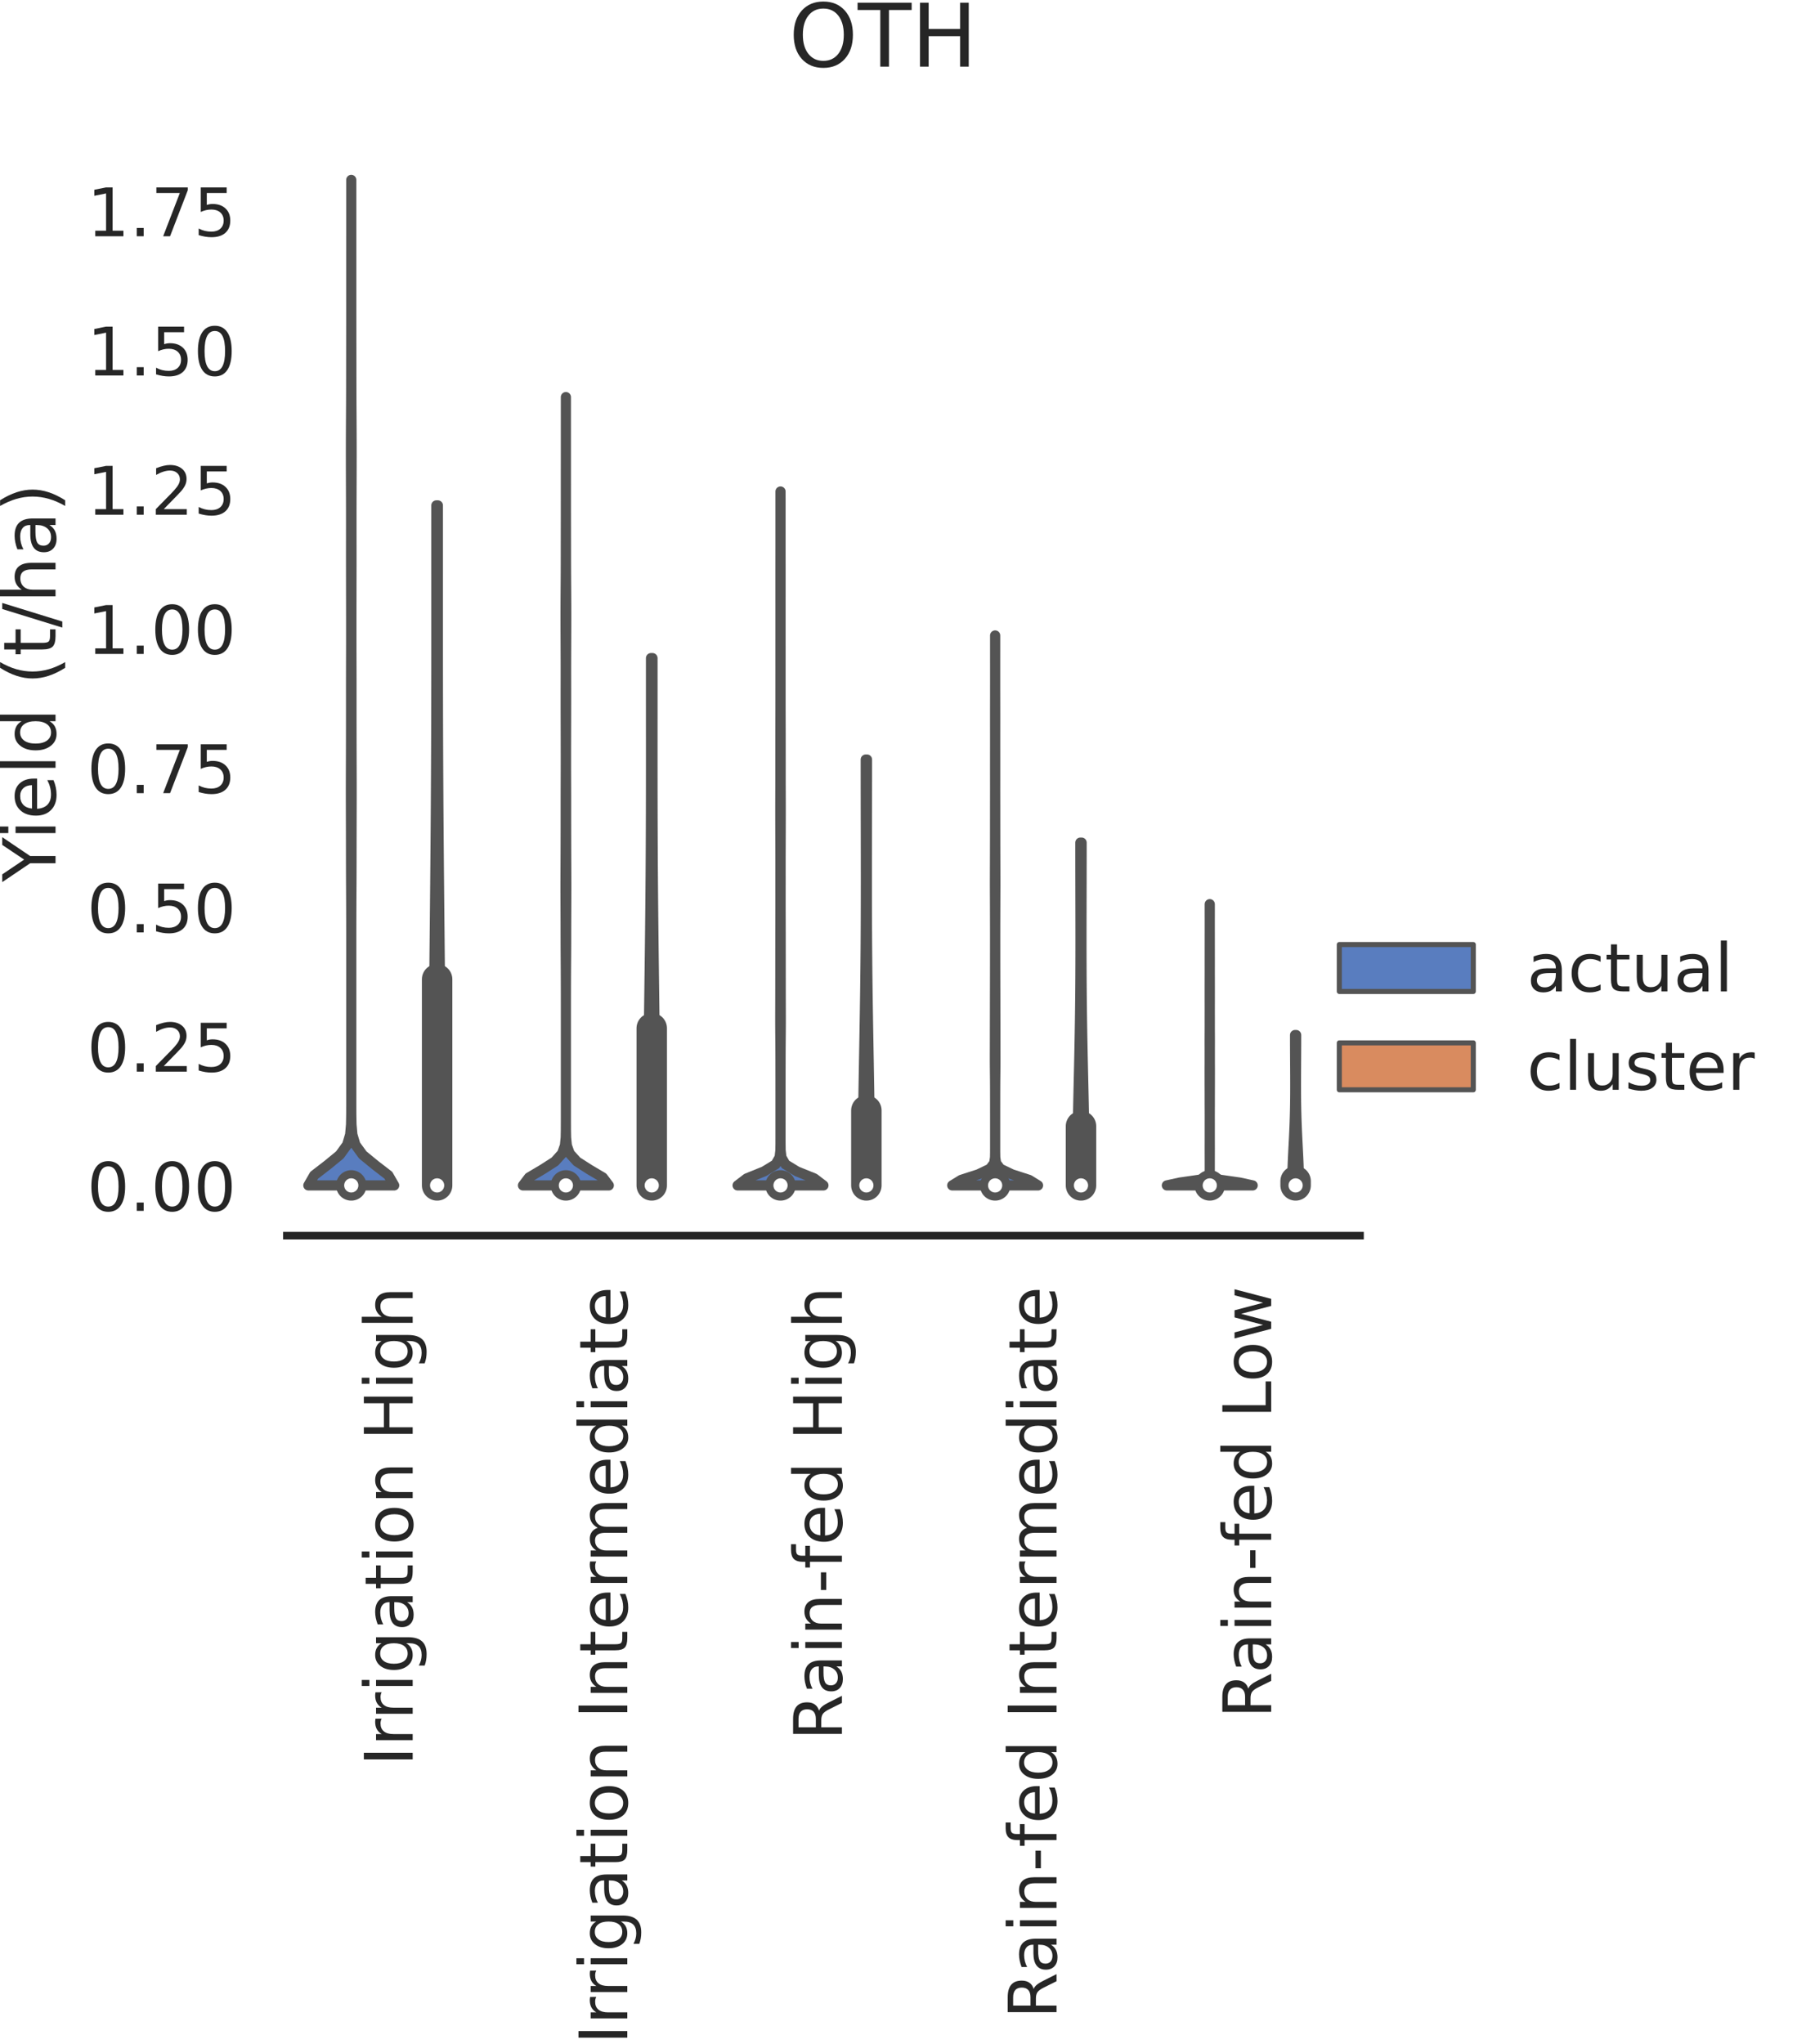<?xml version="1.0" encoding="utf-8" standalone="no"?>
<!DOCTYPE svg PUBLIC "-//W3C//DTD SVG 1.1//EN"
  "http://www.w3.org/Graphics/SVG/1.1/DTD/svg11.dtd">
<!-- Created with matplotlib (https://matplotlib.org/) -->
<svg height="503.42pt" version="1.1" viewBox="0 0 447.031 503.42" width="447.031pt" xmlns="http://www.w3.org/2000/svg" xmlns:xlink="http://www.w3.org/1999/xlink">
 <defs>
  <style type="text/css">*{stroke-linecap:butt;stroke-linejoin:round;}</style>
 </defs>
 <g id="figure_1">
  <g id="patch_1">
   <path d="M 0 503.42 
L 447.031 503.42 
L 447.031 0 
L 0 0 
z
" style="fill:#ffffff;"/>
  </g>
  <g id="axes_1">
   <g id="patch_2">
    <path d="M 70.659 304.3 
L 334.966 304.3 
L 334.966 31.92 
L 70.659 31.92 
z
" style="fill:#ffffff;"/>
   </g>
   <g id="matplotlib.axis_1">
    <g id="xtick_1">
     <g id="text_1">
      <!-- Irrigation High -->
      <g style="fill:#262626;" transform="translate(101.643 434.888)rotate(-90)scale(0.165 -0.165)">
       <defs>
        <path d="M 9.812 72.906 
L 19.672 72.906 
L 19.672 0 
L 9.812 0 
z
" id="DejaVuSans-73"/>
        <path d="M 41.109 46.297 
Q 39.594 47.172 37.812 47.578 
Q 36.031 48 33.891 48 
Q 26.266 48 22.188 43.047 
Q 18.109 38.094 18.109 28.812 
L 18.109 0 
L 9.078 0 
L 9.078 54.688 
L 18.109 54.688 
L 18.109 46.188 
Q 20.953 51.172 25.484 53.578 
Q 30.031 56 36.531 56 
Q 37.453 56 38.578 55.875 
Q 39.703 55.766 41.062 55.516 
z
" id="DejaVuSans-114"/>
        <path d="M 9.422 54.688 
L 18.406 54.688 
L 18.406 0 
L 9.422 0 
z
M 9.422 75.984 
L 18.406 75.984 
L 18.406 64.594 
L 9.422 64.594 
z
" id="DejaVuSans-105"/>
        <path d="M 45.406 27.984 
Q 45.406 37.75 41.375 43.109 
Q 37.359 48.484 30.078 48.484 
Q 22.859 48.484 18.828 43.109 
Q 14.797 37.75 14.797 27.984 
Q 14.797 18.266 18.828 12.891 
Q 22.859 7.516 30.078 7.516 
Q 37.359 7.516 41.375 12.891 
Q 45.406 18.266 45.406 27.984 
z
M 54.391 6.781 
Q 54.391 -7.172 48.188 -13.984 
Q 42 -20.797 29.203 -20.797 
Q 24.469 -20.797 20.266 -20.094 
Q 16.062 -19.391 12.109 -17.922 
L 12.109 -9.188 
Q 16.062 -11.328 19.922 -12.344 
Q 23.781 -13.375 27.781 -13.375 
Q 36.625 -13.375 41.016 -8.766 
Q 45.406 -4.156 45.406 5.172 
L 45.406 9.625 
Q 42.625 4.781 38.281 2.391 
Q 33.938 0 27.875 0 
Q 17.828 0 11.672 7.656 
Q 5.516 15.328 5.516 27.984 
Q 5.516 40.672 11.672 48.328 
Q 17.828 56 27.875 56 
Q 33.938 56 38.281 53.609 
Q 42.625 51.219 45.406 46.391 
L 45.406 54.688 
L 54.391 54.688 
z
" id="DejaVuSans-103"/>
        <path d="M 34.281 27.484 
Q 23.391 27.484 19.188 25 
Q 14.984 22.516 14.984 16.5 
Q 14.984 11.719 18.141 8.906 
Q 21.297 6.109 26.703 6.109 
Q 34.188 6.109 38.703 11.406 
Q 43.219 16.703 43.219 25.484 
L 43.219 27.484 
z
M 52.203 31.203 
L 52.203 0 
L 43.219 0 
L 43.219 8.297 
Q 40.141 3.328 35.547 0.953 
Q 30.953 -1.422 24.312 -1.422 
Q 15.922 -1.422 10.953 3.297 
Q 6 8.016 6 15.922 
Q 6 25.141 12.172 29.828 
Q 18.359 34.516 30.609 34.516 
L 43.219 34.516 
L 43.219 35.406 
Q 43.219 41.609 39.141 45 
Q 35.062 48.391 27.688 48.391 
Q 23 48.391 18.547 47.266 
Q 14.109 46.141 10.016 43.891 
L 10.016 52.203 
Q 14.938 54.109 19.578 55.047 
Q 24.219 56 28.609 56 
Q 40.484 56 46.344 49.844 
Q 52.203 43.703 52.203 31.203 
z
" id="DejaVuSans-97"/>
        <path d="M 18.312 70.219 
L 18.312 54.688 
L 36.812 54.688 
L 36.812 47.703 
L 18.312 47.703 
L 18.312 18.016 
Q 18.312 11.328 20.141 9.422 
Q 21.969 7.516 27.594 7.516 
L 36.812 7.516 
L 36.812 0 
L 27.594 0 
Q 17.188 0 13.234 3.875 
Q 9.281 7.766 9.281 18.016 
L 9.281 47.703 
L 2.688 47.703 
L 2.688 54.688 
L 9.281 54.688 
L 9.281 70.219 
z
" id="DejaVuSans-116"/>
        <path d="M 30.609 48.391 
Q 23.391 48.391 19.188 42.75 
Q 14.984 37.109 14.984 27.297 
Q 14.984 17.484 19.156 11.844 
Q 23.344 6.203 30.609 6.203 
Q 37.797 6.203 41.984 11.859 
Q 46.188 17.531 46.188 27.297 
Q 46.188 37.016 41.984 42.703 
Q 37.797 48.391 30.609 48.391 
z
M 30.609 56 
Q 42.328 56 49.016 48.375 
Q 55.719 40.766 55.719 27.297 
Q 55.719 13.875 49.016 6.219 
Q 42.328 -1.422 30.609 -1.422 
Q 18.844 -1.422 12.172 6.219 
Q 5.516 13.875 5.516 27.297 
Q 5.516 40.766 12.172 48.375 
Q 18.844 56 30.609 56 
z
" id="DejaVuSans-111"/>
        <path d="M 54.891 33.016 
L 54.891 0 
L 45.906 0 
L 45.906 32.719 
Q 45.906 40.484 42.875 44.328 
Q 39.844 48.188 33.797 48.188 
Q 26.516 48.188 22.312 43.547 
Q 18.109 38.922 18.109 30.906 
L 18.109 0 
L 9.078 0 
L 9.078 54.688 
L 18.109 54.688 
L 18.109 46.188 
Q 21.344 51.125 25.703 53.562 
Q 30.078 56 35.797 56 
Q 45.219 56 50.047 50.172 
Q 54.891 44.344 54.891 33.016 
z
" id="DejaVuSans-110"/>
        <path id="DejaVuSans-32"/>
        <path d="M 9.812 72.906 
L 19.672 72.906 
L 19.672 43.016 
L 55.516 43.016 
L 55.516 72.906 
L 65.375 72.906 
L 65.375 0 
L 55.516 0 
L 55.516 34.719 
L 19.672 34.719 
L 19.672 0 
L 9.812 0 
z
" id="DejaVuSans-72"/>
        <path d="M 54.891 33.016 
L 54.891 0 
L 45.906 0 
L 45.906 32.719 
Q 45.906 40.484 42.875 44.328 
Q 39.844 48.188 33.797 48.188 
Q 26.516 48.188 22.312 43.547 
Q 18.109 38.922 18.109 30.906 
L 18.109 0 
L 9.078 0 
L 9.078 75.984 
L 18.109 75.984 
L 18.109 46.188 
Q 21.344 51.125 25.703 53.562 
Q 30.078 56 35.797 56 
Q 45.219 56 50.047 50.172 
Q 54.891 44.344 54.891 33.016 
z
" id="DejaVuSans-104"/>
       </defs>
       <use xlink:href="#DejaVuSans-73"/>
       <use x="29.492" xlink:href="#DejaVuSans-114"/>
       <use x="68.855" xlink:href="#DejaVuSans-114"/>
       <use x="109.969" xlink:href="#DejaVuSans-105"/>
       <use x="137.752" xlink:href="#DejaVuSans-103"/>
       <use x="201.229" xlink:href="#DejaVuSans-97"/>
       <use x="262.508" xlink:href="#DejaVuSans-116"/>
       <use x="301.717" xlink:href="#DejaVuSans-105"/>
       <use x="329.5" xlink:href="#DejaVuSans-111"/>
       <use x="390.682" xlink:href="#DejaVuSans-110"/>
       <use x="454.061" xlink:href="#DejaVuSans-32"/>
       <use x="485.848" xlink:href="#DejaVuSans-72"/>
       <use x="561.043" xlink:href="#DejaVuSans-105"/>
       <use x="588.826" xlink:href="#DejaVuSans-103"/>
       <use x="652.303" xlink:href="#DejaVuSans-104"/>
      </g>
     </g>
    </g>
    <g id="xtick_2">
     <g id="text_2">
      <!-- Irrigation Intermediate -->
      <g style="fill:#262626;" transform="translate(154.504 503.42)rotate(-90)scale(0.165 -0.165)">
       <defs>
        <path d="M 56.203 29.594 
L 56.203 25.203 
L 14.891 25.203 
Q 15.484 15.922 20.484 11.062 
Q 25.484 6.203 34.422 6.203 
Q 39.594 6.203 44.453 7.469 
Q 49.312 8.734 54.109 11.281 
L 54.109 2.781 
Q 49.266 0.734 44.188 -0.344 
Q 39.109 -1.422 33.891 -1.422 
Q 20.797 -1.422 13.156 6.188 
Q 5.516 13.812 5.516 26.812 
Q 5.516 40.234 12.766 48.109 
Q 20.016 56 32.328 56 
Q 43.359 56 49.781 48.891 
Q 56.203 41.797 56.203 29.594 
z
M 47.219 32.234 
Q 47.125 39.594 43.094 43.984 
Q 39.062 48.391 32.422 48.391 
Q 24.906 48.391 20.391 44.141 
Q 15.875 39.891 15.188 32.172 
z
" id="DejaVuSans-101"/>
        <path d="M 52 44.188 
Q 55.375 50.25 60.062 53.125 
Q 64.75 56 71.094 56 
Q 79.641 56 84.281 50.016 
Q 88.922 44.047 88.922 33.016 
L 88.922 0 
L 79.891 0 
L 79.891 32.719 
Q 79.891 40.578 77.094 44.375 
Q 74.312 48.188 68.609 48.188 
Q 61.625 48.188 57.562 43.547 
Q 53.516 38.922 53.516 30.906 
L 53.516 0 
L 44.484 0 
L 44.484 32.719 
Q 44.484 40.625 41.703 44.406 
Q 38.922 48.188 33.109 48.188 
Q 26.219 48.188 22.156 43.531 
Q 18.109 38.875 18.109 30.906 
L 18.109 0 
L 9.078 0 
L 9.078 54.688 
L 18.109 54.688 
L 18.109 46.188 
Q 21.188 51.219 25.484 53.609 
Q 29.781 56 35.688 56 
Q 41.656 56 45.828 52.969 
Q 50 49.953 52 44.188 
z
" id="DejaVuSans-109"/>
        <path d="M 45.406 46.391 
L 45.406 75.984 
L 54.391 75.984 
L 54.391 0 
L 45.406 0 
L 45.406 8.203 
Q 42.578 3.328 38.25 0.953 
Q 33.938 -1.422 27.875 -1.422 
Q 17.969 -1.422 11.734 6.484 
Q 5.516 14.406 5.516 27.297 
Q 5.516 40.188 11.734 48.094 
Q 17.969 56 27.875 56 
Q 33.938 56 38.25 53.625 
Q 42.578 51.266 45.406 46.391 
z
M 14.797 27.297 
Q 14.797 17.391 18.875 11.75 
Q 22.953 6.109 30.078 6.109 
Q 37.203 6.109 41.297 11.75 
Q 45.406 17.391 45.406 27.297 
Q 45.406 37.203 41.297 42.844 
Q 37.203 48.484 30.078 48.484 
Q 22.953 48.484 18.875 42.844 
Q 14.797 37.203 14.797 27.297 
z
" id="DejaVuSans-100"/>
       </defs>
       <use xlink:href="#DejaVuSans-73"/>
       <use x="29.492" xlink:href="#DejaVuSans-114"/>
       <use x="68.855" xlink:href="#DejaVuSans-114"/>
       <use x="109.969" xlink:href="#DejaVuSans-105"/>
       <use x="137.752" xlink:href="#DejaVuSans-103"/>
       <use x="201.229" xlink:href="#DejaVuSans-97"/>
       <use x="262.508" xlink:href="#DejaVuSans-116"/>
       <use x="301.717" xlink:href="#DejaVuSans-105"/>
       <use x="329.5" xlink:href="#DejaVuSans-111"/>
       <use x="390.682" xlink:href="#DejaVuSans-110"/>
       <use x="454.061" xlink:href="#DejaVuSans-32"/>
       <use x="485.848" xlink:href="#DejaVuSans-73"/>
       <use x="515.34" xlink:href="#DejaVuSans-110"/>
       <use x="578.719" xlink:href="#DejaVuSans-116"/>
       <use x="617.928" xlink:href="#DejaVuSans-101"/>
       <use x="679.451" xlink:href="#DejaVuSans-114"/>
       <use x="718.814" xlink:href="#DejaVuSans-109"/>
       <use x="816.227" xlink:href="#DejaVuSans-101"/>
       <use x="877.75" xlink:href="#DejaVuSans-100"/>
       <use x="941.227" xlink:href="#DejaVuSans-105"/>
       <use x="969.01" xlink:href="#DejaVuSans-97"/>
       <use x="1030.289" xlink:href="#DejaVuSans-116"/>
       <use x="1069.498" xlink:href="#DejaVuSans-101"/>
      </g>
     </g>
    </g>
    <g id="xtick_3">
     <g id="text_3">
      <!-- Rain-fed High -->
      <g style="fill:#262626;" transform="translate(207.365 428.603)rotate(-90)scale(0.165 -0.165)">
       <defs>
        <path d="M 44.391 34.188 
Q 47.562 33.109 50.562 29.594 
Q 53.562 26.078 56.594 19.922 
L 66.609 0 
L 56 0 
L 46.688 18.703 
Q 43.062 26.031 39.672 28.422 
Q 36.281 30.812 30.422 30.812 
L 19.672 30.812 
L 19.672 0 
L 9.812 0 
L 9.812 72.906 
L 32.078 72.906 
Q 44.578 72.906 50.734 67.672 
Q 56.891 62.453 56.891 51.906 
Q 56.891 45.016 53.688 40.469 
Q 50.484 35.938 44.391 34.188 
z
M 19.672 64.797 
L 19.672 38.922 
L 32.078 38.922 
Q 39.203 38.922 42.844 42.219 
Q 46.484 45.516 46.484 51.906 
Q 46.484 58.297 42.844 61.547 
Q 39.203 64.797 32.078 64.797 
z
" id="DejaVuSans-82"/>
        <path d="M 4.891 31.391 
L 31.203 31.391 
L 31.203 23.391 
L 4.891 23.391 
z
" id="DejaVuSans-45"/>
        <path d="M 37.109 75.984 
L 37.109 68.5 
L 28.516 68.5 
Q 23.688 68.5 21.797 66.547 
Q 19.922 64.594 19.922 59.516 
L 19.922 54.688 
L 34.719 54.688 
L 34.719 47.703 
L 19.922 47.703 
L 19.922 0 
L 10.891 0 
L 10.891 47.703 
L 2.297 47.703 
L 2.297 54.688 
L 10.891 54.688 
L 10.891 58.5 
Q 10.891 67.625 15.141 71.797 
Q 19.391 75.984 28.609 75.984 
z
" id="DejaVuSans-102"/>
       </defs>
       <use xlink:href="#DejaVuSans-82"/>
       <use x="67.232" xlink:href="#DejaVuSans-97"/>
       <use x="128.512" xlink:href="#DejaVuSans-105"/>
       <use x="156.295" xlink:href="#DejaVuSans-110"/>
       <use x="219.674" xlink:href="#DejaVuSans-45"/>
       <use x="255.758" xlink:href="#DejaVuSans-102"/>
       <use x="290.963" xlink:href="#DejaVuSans-101"/>
       <use x="352.486" xlink:href="#DejaVuSans-100"/>
       <use x="415.963" xlink:href="#DejaVuSans-32"/>
       <use x="447.75" xlink:href="#DejaVuSans-72"/>
       <use x="522.945" xlink:href="#DejaVuSans-105"/>
       <use x="550.729" xlink:href="#DejaVuSans-103"/>
       <use x="614.205" xlink:href="#DejaVuSans-104"/>
      </g>
     </g>
    </g>
    <g id="xtick_4">
     <g id="text_4">
      <!-- Rain-fed Intermediate -->
      <g style="fill:#262626;" transform="translate(260.227 497.135)rotate(-90)scale(0.165 -0.165)">
       <use xlink:href="#DejaVuSans-82"/>
       <use x="67.232" xlink:href="#DejaVuSans-97"/>
       <use x="128.512" xlink:href="#DejaVuSans-105"/>
       <use x="156.295" xlink:href="#DejaVuSans-110"/>
       <use x="219.674" xlink:href="#DejaVuSans-45"/>
       <use x="255.758" xlink:href="#DejaVuSans-102"/>
       <use x="290.963" xlink:href="#DejaVuSans-101"/>
       <use x="352.486" xlink:href="#DejaVuSans-100"/>
       <use x="415.963" xlink:href="#DejaVuSans-32"/>
       <use x="447.75" xlink:href="#DejaVuSans-73"/>
       <use x="477.242" xlink:href="#DejaVuSans-110"/>
       <use x="540.621" xlink:href="#DejaVuSans-116"/>
       <use x="579.83" xlink:href="#DejaVuSans-101"/>
       <use x="641.354" xlink:href="#DejaVuSans-114"/>
       <use x="680.717" xlink:href="#DejaVuSans-109"/>
       <use x="778.129" xlink:href="#DejaVuSans-101"/>
       <use x="839.652" xlink:href="#DejaVuSans-100"/>
       <use x="903.129" xlink:href="#DejaVuSans-105"/>
       <use x="930.912" xlink:href="#DejaVuSans-97"/>
       <use x="992.191" xlink:href="#DejaVuSans-116"/>
       <use x="1031.4" xlink:href="#DejaVuSans-101"/>
      </g>
     </g>
    </g>
    <g id="xtick_5">
     <g id="text_5">
      <!-- Rain-fed Low -->
      <g style="fill:#262626;" transform="translate(313.088 423.173)rotate(-90)scale(0.165 -0.165)">
       <defs>
        <path d="M 9.812 72.906 
L 19.672 72.906 
L 19.672 8.297 
L 55.172 8.297 
L 55.172 0 
L 9.812 0 
z
" id="DejaVuSans-76"/>
        <path d="M 4.203 54.688 
L 13.188 54.688 
L 24.422 12.016 
L 35.594 54.688 
L 46.188 54.688 
L 57.422 12.016 
L 68.609 54.688 
L 77.594 54.688 
L 63.281 0 
L 52.688 0 
L 40.922 44.828 
L 29.109 0 
L 18.5 0 
z
" id="DejaVuSans-119"/>
       </defs>
       <use xlink:href="#DejaVuSans-82"/>
       <use x="67.232" xlink:href="#DejaVuSans-97"/>
       <use x="128.512" xlink:href="#DejaVuSans-105"/>
       <use x="156.295" xlink:href="#DejaVuSans-110"/>
       <use x="219.674" xlink:href="#DejaVuSans-45"/>
       <use x="255.758" xlink:href="#DejaVuSans-102"/>
       <use x="290.963" xlink:href="#DejaVuSans-101"/>
       <use x="352.486" xlink:href="#DejaVuSans-100"/>
       <use x="415.963" xlink:href="#DejaVuSans-32"/>
       <use x="447.75" xlink:href="#DejaVuSans-76"/>
       <use x="501.713" xlink:href="#DejaVuSans-111"/>
       <use x="562.895" xlink:href="#DejaVuSans-119"/>
      </g>
     </g>
    </g>
   </g>
   <g id="matplotlib.axis_2">
    <g id="ytick_1">
     <g id="text_6">
      <!-- 0.00 -->
      <g style="fill:#262626;" transform="translate(21.421 298.188)scale(0.165 -0.165)">
       <defs>
        <path d="M 31.781 66.406 
Q 24.172 66.406 20.328 58.906 
Q 16.5 51.422 16.5 36.375 
Q 16.5 21.391 20.328 13.891 
Q 24.172 6.391 31.781 6.391 
Q 39.453 6.391 43.281 13.891 
Q 47.125 21.391 47.125 36.375 
Q 47.125 51.422 43.281 58.906 
Q 39.453 66.406 31.781 66.406 
z
M 31.781 74.219 
Q 44.047 74.219 50.516 64.516 
Q 56.984 54.828 56.984 36.375 
Q 56.984 17.969 50.516 8.266 
Q 44.047 -1.422 31.781 -1.422 
Q 19.531 -1.422 13.062 8.266 
Q 6.594 17.969 6.594 36.375 
Q 6.594 54.828 13.062 64.516 
Q 19.531 74.219 31.781 74.219 
z
" id="DejaVuSans-48"/>
        <path d="M 10.688 12.406 
L 21 12.406 
L 21 0 
L 10.688 0 
z
" id="DejaVuSans-46"/>
       </defs>
       <use xlink:href="#DejaVuSans-48"/>
       <use x="63.623" xlink:href="#DejaVuSans-46"/>
       <use x="95.41" xlink:href="#DejaVuSans-48"/>
       <use x="159.033" xlink:href="#DejaVuSans-48"/>
      </g>
     </g>
    </g>
    <g id="ytick_2">
     <g id="text_7">
      <!-- 0.25 -->
      <g style="fill:#262626;" transform="translate(21.421 263.901)scale(0.165 -0.165)">
       <defs>
        <path d="M 19.188 8.297 
L 53.609 8.297 
L 53.609 0 
L 7.328 0 
L 7.328 8.297 
Q 12.938 14.109 22.625 23.891 
Q 32.328 33.688 34.812 36.531 
Q 39.547 41.844 41.422 45.531 
Q 43.312 49.219 43.312 52.781 
Q 43.312 58.594 39.234 62.25 
Q 35.156 65.922 28.609 65.922 
Q 23.969 65.922 18.812 64.312 
Q 13.672 62.703 7.812 59.422 
L 7.812 69.391 
Q 13.766 71.781 18.938 73 
Q 24.125 74.219 28.422 74.219 
Q 39.75 74.219 46.484 68.547 
Q 53.219 62.891 53.219 53.422 
Q 53.219 48.922 51.531 44.891 
Q 49.859 40.875 45.406 35.406 
Q 44.188 33.984 37.641 27.219 
Q 31.109 20.453 19.188 8.297 
z
" id="DejaVuSans-50"/>
        <path d="M 10.797 72.906 
L 49.516 72.906 
L 49.516 64.594 
L 19.828 64.594 
L 19.828 46.734 
Q 21.969 47.469 24.109 47.828 
Q 26.266 48.188 28.422 48.188 
Q 40.625 48.188 47.75 41.5 
Q 54.891 34.812 54.891 23.391 
Q 54.891 11.625 47.562 5.094 
Q 40.234 -1.422 26.906 -1.422 
Q 22.312 -1.422 17.547 -0.641 
Q 12.797 0.141 7.719 1.703 
L 7.719 11.625 
Q 12.109 9.234 16.797 8.062 
Q 21.484 6.891 26.703 6.891 
Q 35.156 6.891 40.078 11.328 
Q 45.016 15.766 45.016 23.391 
Q 45.016 31 40.078 35.438 
Q 35.156 39.891 26.703 39.891 
Q 22.75 39.891 18.812 39.016 
Q 14.891 38.141 10.797 36.281 
z
" id="DejaVuSans-53"/>
       </defs>
       <use xlink:href="#DejaVuSans-48"/>
       <use x="63.623" xlink:href="#DejaVuSans-46"/>
       <use x="95.41" xlink:href="#DejaVuSans-50"/>
       <use x="159.033" xlink:href="#DejaVuSans-53"/>
      </g>
     </g>
    </g>
    <g id="ytick_3">
     <g id="text_8">
      <!-- 0.50 -->
      <g style="fill:#262626;" transform="translate(21.421 229.615)scale(0.165 -0.165)">
       <use xlink:href="#DejaVuSans-48"/>
       <use x="63.623" xlink:href="#DejaVuSans-46"/>
       <use x="95.41" xlink:href="#DejaVuSans-53"/>
       <use x="159.033" xlink:href="#DejaVuSans-48"/>
      </g>
     </g>
    </g>
    <g id="ytick_4">
     <g id="text_9">
      <!-- 0.75 -->
      <g style="fill:#262626;" transform="translate(21.421 195.328)scale(0.165 -0.165)">
       <defs>
        <path d="M 8.203 72.906 
L 55.078 72.906 
L 55.078 68.703 
L 28.609 0 
L 18.312 0 
L 43.219 64.594 
L 8.203 64.594 
z
" id="DejaVuSans-55"/>
       </defs>
       <use xlink:href="#DejaVuSans-48"/>
       <use x="63.623" xlink:href="#DejaVuSans-46"/>
       <use x="95.41" xlink:href="#DejaVuSans-55"/>
       <use x="159.033" xlink:href="#DejaVuSans-53"/>
      </g>
     </g>
    </g>
    <g id="ytick_5">
     <g id="text_10">
      <!-- 1.00 -->
      <g style="fill:#262626;" transform="translate(21.421 161.041)scale(0.165 -0.165)">
       <defs>
        <path d="M 12.406 8.297 
L 28.516 8.297 
L 28.516 63.922 
L 10.984 60.406 
L 10.984 69.391 
L 28.422 72.906 
L 38.281 72.906 
L 38.281 8.297 
L 54.391 8.297 
L 54.391 0 
L 12.406 0 
z
" id="DejaVuSans-49"/>
       </defs>
       <use xlink:href="#DejaVuSans-49"/>
       <use x="63.623" xlink:href="#DejaVuSans-46"/>
       <use x="95.41" xlink:href="#DejaVuSans-48"/>
       <use x="159.033" xlink:href="#DejaVuSans-48"/>
      </g>
     </g>
    </g>
    <g id="ytick_6">
     <g id="text_11">
      <!-- 1.25 -->
      <g style="fill:#262626;" transform="translate(21.421 126.755)scale(0.165 -0.165)">
       <use xlink:href="#DejaVuSans-49"/>
       <use x="63.623" xlink:href="#DejaVuSans-46"/>
       <use x="95.41" xlink:href="#DejaVuSans-50"/>
       <use x="159.033" xlink:href="#DejaVuSans-53"/>
      </g>
     </g>
    </g>
    <g id="ytick_7">
     <g id="text_12">
      <!-- 1.50 -->
      <g style="fill:#262626;" transform="translate(21.421 92.468)scale(0.165 -0.165)">
       <use xlink:href="#DejaVuSans-49"/>
       <use x="63.623" xlink:href="#DejaVuSans-46"/>
       <use x="95.41" xlink:href="#DejaVuSans-53"/>
       <use x="159.033" xlink:href="#DejaVuSans-48"/>
      </g>
     </g>
    </g>
    <g id="ytick_8">
     <g id="text_13">
      <!-- 1.75 -->
      <g style="fill:#262626;" transform="translate(21.421 58.181)scale(0.165 -0.165)">
       <use xlink:href="#DejaVuSans-49"/>
       <use x="63.623" xlink:href="#DejaVuSans-46"/>
       <use x="95.41" xlink:href="#DejaVuSans-55"/>
       <use x="159.033" xlink:href="#DejaVuSans-53"/>
      </g>
     </g>
    </g>
    <g id="text_14">
     <!-- Yield (t/ha) -->
     <g style="fill:#262626;" transform="translate(13.677 217.195)rotate(-90)scale(0.18 -0.18)">
      <defs>
       <path d="M -0.203 72.906 
L 10.406 72.906 
L 30.609 42.922 
L 50.688 72.906 
L 61.281 72.906 
L 35.5 34.719 
L 35.5 0 
L 25.594 0 
L 25.594 34.719 
z
" id="DejaVuSans-89"/>
       <path d="M 9.422 75.984 
L 18.406 75.984 
L 18.406 0 
L 9.422 0 
z
" id="DejaVuSans-108"/>
       <path d="M 31 75.875 
Q 24.469 64.656 21.281 53.656 
Q 18.109 42.672 18.109 31.391 
Q 18.109 20.125 21.312 9.062 
Q 24.516 -2 31 -13.188 
L 23.188 -13.188 
Q 15.875 -1.703 12.234 9.375 
Q 8.594 20.453 8.594 31.391 
Q 8.594 42.281 12.203 53.312 
Q 15.828 64.359 23.188 75.875 
z
" id="DejaVuSans-40"/>
       <path d="M 25.391 72.906 
L 33.688 72.906 
L 8.297 -9.281 
L 0 -9.281 
z
" id="DejaVuSans-47"/>
       <path d="M 8.016 75.875 
L 15.828 75.875 
Q 23.141 64.359 26.781 53.312 
Q 30.422 42.281 30.422 31.391 
Q 30.422 20.453 26.781 9.375 
Q 23.141 -1.703 15.828 -13.188 
L 8.016 -13.188 
Q 14.5 -2 17.703 9.062 
Q 20.906 20.125 20.906 31.391 
Q 20.906 42.672 17.703 53.656 
Q 14.5 64.656 8.016 75.875 
z
" id="DejaVuSans-41"/>
      </defs>
      <use xlink:href="#DejaVuSans-89"/>
      <use x="57.459" xlink:href="#DejaVuSans-105"/>
      <use x="85.242" xlink:href="#DejaVuSans-101"/>
      <use x="146.766" xlink:href="#DejaVuSans-108"/>
      <use x="174.549" xlink:href="#DejaVuSans-100"/>
      <use x="238.025" xlink:href="#DejaVuSans-32"/>
      <use x="269.812" xlink:href="#DejaVuSans-40"/>
      <use x="308.826" xlink:href="#DejaVuSans-116"/>
      <use x="348.035" xlink:href="#DejaVuSans-47"/>
      <use x="381.727" xlink:href="#DejaVuSans-104"/>
      <use x="445.105" xlink:href="#DejaVuSans-97"/>
      <use x="506.385" xlink:href="#DejaVuSans-41"/>
     </g>
    </g>
   </g>
   <g id="PolyCollection_1">
    <defs>
     <path d="M 97.09 -211.501 
L 75.945 -211.501 
L 77.384 -214.002 
L 80.63 -216.503 
L 83.685 -219.005 
L 85.5 -221.506 
L 86.245 -224.007 
L 86.463 -226.508 
L 86.509 -229.009 
L 86.516 -231.511 
L 86.517 -234.012 
L 86.517 -236.513 
L 86.517 -239.014 
L 86.517 -241.515 
L 86.517 -244.017 
L 86.517 -246.518 
L 86.517 -249.019 
L 86.517 -251.52 
L 86.517 -254.021 
L 86.517 -256.523 
L 86.517 -259.024 
L 86.517 -261.525 
L 86.517 -264.026 
L 86.517 -266.527 
L 86.517 -269.029 
L 86.517 -271.53 
L 86.515 -274.031 
L 86.512 -276.532 
L 86.506 -279.033 
L 86.496 -281.534 
L 86.484 -284.036 
L 86.471 -286.537 
L 86.462 -289.038 
L 86.457 -291.539 
L 86.454 -294.04 
L 86.45 -296.542 
L 86.445 -299.043 
L 86.438 -301.544 
L 86.431 -304.045 
L 86.425 -306.546 
L 86.424 -309.048 
L 86.427 -311.549 
L 86.435 -314.05 
L 86.443 -316.551 
L 86.45 -319.052 
L 86.456 -321.554 
L 86.46 -324.055 
L 86.463 -326.556 
L 86.464 -329.057 
L 86.464 -331.558 
L 86.463 -334.06 
L 86.465 -336.561 
L 86.47 -339.062 
L 86.476 -341.563 
L 86.482 -344.064 
L 86.485 -346.566 
L 86.485 -349.067 
L 86.483 -351.568 
L 86.481 -354.069 
L 86.477 -356.57 
L 86.472 -359.071 
L 86.468 -361.573 
L 86.465 -364.074 
L 86.463 -366.575 
L 86.464 -369.076 
L 86.467 -371.577 
L 86.469 -374.079 
L 86.468 -376.58 
L 86.465 -379.081 
L 86.458 -381.582 
L 86.449 -384.083 
L 86.441 -386.585 
L 86.435 -389.086 
L 86.432 -391.587 
L 86.434 -394.088 
L 86.441 -396.589 
L 86.453 -399.091 
L 86.468 -401.592 
L 86.481 -404.093 
L 86.49 -406.594 
L 86.495 -409.095 
L 86.497 -411.597 
L 86.5 -414.098 
L 86.503 -416.599 
L 86.506 -419.1 
L 86.509 -421.601 
L 86.511 -424.103 
L 86.512 -426.604 
L 86.512 -429.105 
L 86.511 -431.606 
L 86.511 -434.107 
L 86.512 -436.609 
L 86.513 -439.11 
L 86.514 -441.611 
L 86.514 -444.112 
L 86.515 -446.613 
L 86.515 -449.114 
L 86.515 -451.616 
L 86.516 -454.117 
L 86.516 -456.618 
L 86.516 -459.119 
L 86.518 -459.119 
L 86.518 -459.119 
L 86.518 -456.618 
L 86.519 -454.117 
L 86.519 -451.616 
L 86.52 -449.114 
L 86.52 -446.613 
L 86.52 -444.112 
L 86.521 -441.611 
L 86.522 -439.11 
L 86.523 -436.609 
L 86.523 -434.107 
L 86.523 -431.606 
L 86.523 -429.105 
L 86.523 -426.604 
L 86.524 -424.103 
L 86.526 -421.601 
L 86.528 -419.1 
L 86.532 -416.599 
L 86.535 -414.098 
L 86.537 -411.597 
L 86.54 -409.095 
L 86.544 -406.594 
L 86.553 -404.093 
L 86.567 -401.592 
L 86.581 -399.091 
L 86.593 -396.589 
L 86.6 -394.088 
L 86.603 -391.587 
L 86.6 -389.086 
L 86.594 -386.585 
L 86.586 -384.083 
L 86.577 -381.582 
L 86.57 -379.081 
L 86.566 -376.58 
L 86.566 -374.079 
L 86.568 -371.577 
L 86.57 -369.076 
L 86.571 -366.575 
L 86.57 -364.074 
L 86.567 -361.573 
L 86.562 -359.071 
L 86.558 -356.57 
L 86.554 -354.069 
L 86.551 -351.568 
L 86.55 -349.067 
L 86.55 -346.566 
L 86.553 -344.064 
L 86.558 -341.563 
L 86.565 -339.062 
L 86.57 -336.561 
L 86.572 -334.06 
L 86.571 -331.558 
L 86.571 -329.057 
L 86.572 -326.556 
L 86.575 -324.055 
L 86.579 -321.554 
L 86.584 -319.052 
L 86.591 -316.551 
L 86.6 -314.05 
L 86.607 -311.549 
L 86.611 -309.048 
L 86.609 -306.546 
L 86.604 -304.045 
L 86.596 -301.544 
L 86.59 -299.043 
L 86.584 -296.542 
L 86.581 -294.04 
L 86.578 -291.539 
L 86.573 -289.038 
L 86.564 -286.537 
L 86.551 -284.036 
L 86.538 -281.534 
L 86.529 -279.033 
L 86.523 -276.532 
L 86.519 -274.031 
L 86.518 -271.53 
L 86.518 -269.029 
L 86.517 -266.527 
L 86.517 -264.026 
L 86.517 -261.525 
L 86.517 -259.024 
L 86.517 -256.523 
L 86.517 -254.021 
L 86.517 -251.52 
L 86.517 -249.019 
L 86.517 -246.518 
L 86.517 -244.017 
L 86.517 -241.515 
L 86.517 -239.014 
L 86.517 -236.513 
L 86.517 -234.012 
L 86.518 -231.511 
L 86.525 -229.009 
L 86.572 -226.508 
L 86.79 -224.007 
L 87.534 -221.506 
L 89.35 -219.005 
L 92.405 -216.503 
L 95.65 -214.002 
L 97.09 -211.501 
z
" id="mab19d6752c" style="stroke:#545454;stroke-width:2.5;"/>
    </defs>
    <g clip-path="url(#p9996e2093a)">
     <use style="fill:#597dbf;stroke:#545454;stroke-width:2.5;" x="0" xlink:href="#mab19d6752c" y="503.42"/>
    </g>
   </g>
   <g id="PolyCollection_2">
    <defs>
     <path d="M 108.542 -211.501 
L 106.782 -211.501 
L 106.775 -213.193 
L 106.768 -214.884 
L 106.763 -216.576 
L 106.758 -218.267 
L 106.755 -219.959 
L 106.753 -221.65 
L 106.752 -223.342 
L 106.752 -225.033 
L 106.753 -226.725 
L 106.755 -228.417 
L 106.758 -230.108 
L 106.762 -231.8 
L 106.767 -233.491 
L 106.773 -235.183 
L 106.78 -236.874 
L 106.788 -238.566 
L 106.797 -240.257 
L 106.807 -241.949 
L 106.817 -243.64 
L 106.828 -245.332 
L 106.84 -247.024 
L 106.852 -248.715 
L 106.865 -250.407 
L 106.879 -252.098 
L 106.893 -253.79 
L 106.908 -255.481 
L 106.923 -257.173 
L 106.938 -258.864 
L 106.954 -260.556 
L 106.97 -262.248 
L 106.986 -263.939 
L 107.003 -265.631 
L 107.02 -267.322 
L 107.036 -269.014 
L 107.053 -270.705 
L 107.07 -272.397 
L 107.087 -274.088 
L 107.104 -275.78 
L 107.121 -277.471 
L 107.137 -279.163 
L 107.154 -280.855 
L 107.17 -282.546 
L 107.186 -284.238 
L 107.202 -285.929 
L 107.217 -287.621 
L 107.233 -289.312 
L 107.248 -291.004 
L 107.262 -292.695 
L 107.276 -294.387 
L 107.29 -296.079 
L 107.303 -297.77 
L 107.316 -299.462 
L 107.328 -301.153 
L 107.34 -302.845 
L 107.352 -304.536 
L 107.362 -306.228 
L 107.373 -307.919 
L 107.383 -309.611 
L 107.392 -311.302 
L 107.401 -312.994 
L 107.409 -314.686 
L 107.417 -316.377 
L 107.424 -318.069 
L 107.431 -319.76 
L 107.437 -321.452 
L 107.442 -323.143 
L 107.447 -324.835 
L 107.452 -326.526 
L 107.456 -328.218 
L 107.46 -329.909 
L 107.463 -331.601 
L 107.466 -333.293 
L 107.469 -334.984 
L 107.471 -336.676 
L 107.473 -338.367 
L 107.474 -340.059 
L 107.475 -341.75 
L 107.476 -343.442 
L 107.477 -345.133 
L 107.477 -346.825 
L 107.477 -348.517 
L 107.477 -350.208 
L 107.477 -351.9 
L 107.477 -353.591 
L 107.476 -355.283 
L 107.476 -356.974 
L 107.476 -358.666 
L 107.475 -360.357 
L 107.475 -362.049 
L 107.474 -363.74 
L 107.474 -365.432 
L 107.474 -367.124 
L 107.474 -368.815 
L 107.474 -370.507 
L 107.474 -372.198 
L 107.474 -373.89 
L 107.475 -375.581 
L 107.475 -377.273 
L 107.476 -378.964 
L 107.847 -378.964 
L 107.847 -378.964 
L 107.848 -377.273 
L 107.849 -375.581 
L 107.849 -373.89 
L 107.85 -372.198 
L 107.85 -370.507 
L 107.85 -368.815 
L 107.85 -367.124 
L 107.85 -365.432 
L 107.849 -363.74 
L 107.849 -362.049 
L 107.848 -360.357 
L 107.848 -358.666 
L 107.848 -356.974 
L 107.847 -355.283 
L 107.847 -353.591 
L 107.847 -351.9 
L 107.847 -350.208 
L 107.847 -348.517 
L 107.847 -346.825 
L 107.847 -345.133 
L 107.848 -343.442 
L 107.849 -341.75 
L 107.85 -340.059 
L 107.851 -338.367 
L 107.853 -336.676 
L 107.855 -334.984 
L 107.857 -333.293 
L 107.86 -331.601 
L 107.864 -329.909 
L 107.867 -328.218 
L 107.872 -326.526 
L 107.876 -324.835 
L 107.881 -323.143 
L 107.887 -321.452 
L 107.893 -319.76 
L 107.9 -318.069 
L 107.907 -316.377 
L 107.915 -314.686 
L 107.923 -312.994 
L 107.932 -311.302 
L 107.941 -309.611 
L 107.951 -307.919 
L 107.961 -306.228 
L 107.972 -304.536 
L 107.984 -302.845 
L 107.995 -301.153 
L 108.008 -299.462 
L 108.021 -297.77 
L 108.034 -296.079 
L 108.048 -294.387 
L 108.062 -292.695 
L 108.076 -291.004 
L 108.091 -289.312 
L 108.106 -287.621 
L 108.122 -285.929 
L 108.138 -284.238 
L 108.154 -282.546 
L 108.17 -280.855 
L 108.186 -279.163 
L 108.203 -277.471 
L 108.22 -275.78 
L 108.237 -274.088 
L 108.254 -272.397 
L 108.27 -270.705 
L 108.287 -269.014 
L 108.304 -267.322 
L 108.321 -265.631 
L 108.337 -263.939 
L 108.354 -262.248 
L 108.37 -260.556 
L 108.385 -258.864 
L 108.401 -257.173 
L 108.416 -255.481 
L 108.431 -253.79 
L 108.445 -252.098 
L 108.458 -250.407 
L 108.471 -248.715 
L 108.484 -247.024 
L 108.496 -245.332 
L 108.507 -243.64 
L 108.517 -241.949 
L 108.527 -240.257 
L 108.535 -238.566 
L 108.543 -236.874 
L 108.55 -235.183 
L 108.556 -233.491 
L 108.562 -231.8 
L 108.566 -230.108 
L 108.569 -228.417 
L 108.571 -226.725 
L 108.572 -225.033 
L 108.572 -223.342 
L 108.571 -221.65 
L 108.569 -219.959 
L 108.565 -218.267 
L 108.561 -216.576 
L 108.556 -214.884 
L 108.549 -213.193 
L 108.542 -211.501 
z
" id="m4e994e0bc1" style="stroke:#545454;stroke-width:2.5;"/>
    </defs>
    <g clip-path="url(#p9996e2093a)">
     <use style="fill:#d98b5f;stroke:#545454;stroke-width:2.5;" x="0" xlink:href="#m4e994e0bc1" y="503.42"/>
    </g>
   </g>
   <g id="PolyCollection_3">
    <defs>
     <path d="M 149.951 -211.501 
L 128.806 -211.501 
L 130.29 -213.462 
L 133.604 -215.423 
L 136.667 -217.384 
L 138.437 -219.345 
L 139.137 -221.306 
L 139.333 -223.267 
L 139.372 -225.227 
L 139.378 -227.188 
L 139.379 -229.149 
L 139.379 -231.11 
L 139.379 -233.071 
L 139.379 -235.032 
L 139.379 -236.993 
L 139.379 -238.954 
L 139.379 -240.915 
L 139.379 -242.876 
L 139.379 -244.837 
L 139.379 -246.798 
L 139.379 -248.759 
L 139.379 -250.719 
L 139.379 -252.68 
L 139.378 -254.641 
L 139.378 -256.602 
L 139.377 -258.563 
L 139.374 -260.524 
L 139.368 -262.485 
L 139.358 -264.446 
L 139.345 -266.407 
L 139.332 -268.368 
L 139.322 -270.329 
L 139.317 -272.29 
L 139.314 -274.25 
L 139.31 -276.211 
L 139.304 -278.172 
L 139.296 -280.133 
L 139.289 -282.094 
L 139.284 -284.055 
L 139.284 -286.016 
L 139.29 -287.977 
L 139.298 -289.938 
L 139.306 -291.899 
L 139.313 -293.86 
L 139.318 -295.821 
L 139.323 -297.782 
L 139.326 -299.742 
L 139.328 -301.703 
L 139.328 -303.664 
L 139.328 -305.625 
L 139.33 -307.586 
L 139.335 -309.547 
L 139.342 -311.508 
L 139.347 -313.469 
L 139.35 -315.43 
L 139.35 -317.391 
L 139.348 -319.352 
L 139.345 -321.313 
L 139.341 -323.273 
L 139.336 -325.234 
L 139.331 -327.195 
L 139.327 -329.156 
L 139.326 -331.117 
L 139.326 -333.078 
L 139.329 -335.039 
L 139.331 -337 
L 139.332 -338.961 
L 139.329 -340.922 
L 139.323 -342.883 
L 139.316 -344.844 
L 139.308 -346.804 
L 139.301 -348.765 
L 139.297 -350.726 
L 139.297 -352.687 
L 139.302 -354.648 
L 139.311 -356.609 
L 139.325 -358.57 
L 139.339 -360.531 
L 139.35 -362.492 
L 139.356 -364.453 
L 139.358 -366.414 
L 139.36 -368.375 
L 139.363 -370.336 
L 139.366 -372.296 
L 139.369 -374.257 
L 139.372 -376.218 
L 139.373 -378.179 
L 139.374 -380.14 
L 139.373 -382.101 
L 139.373 -384.062 
L 139.373 -386.023 
L 139.374 -387.984 
L 139.375 -389.945 
L 139.376 -391.906 
L 139.376 -393.867 
L 139.376 -395.827 
L 139.376 -397.788 
L 139.377 -399.749 
L 139.377 -401.71 
L 139.378 -403.671 
L 139.378 -405.632 
L 139.38 -405.632 
L 139.38 -405.632 
L 139.38 -403.671 
L 139.38 -401.71 
L 139.38 -399.749 
L 139.381 -397.788 
L 139.381 -395.827 
L 139.381 -393.867 
L 139.382 -391.906 
L 139.382 -389.945 
L 139.384 -387.984 
L 139.384 -386.023 
L 139.385 -384.062 
L 139.384 -382.101 
L 139.384 -380.14 
L 139.384 -378.179 
L 139.386 -376.218 
L 139.388 -374.257 
L 139.391 -372.296 
L 139.394 -370.336 
L 139.397 -368.375 
L 139.399 -366.414 
L 139.402 -364.453 
L 139.408 -362.492 
L 139.419 -360.531 
L 139.433 -358.57 
L 139.446 -356.609 
L 139.456 -354.648 
L 139.461 -352.687 
L 139.461 -350.726 
L 139.456 -348.765 
L 139.449 -346.804 
L 139.442 -344.844 
L 139.434 -342.883 
L 139.428 -340.922 
L 139.425 -338.961 
L 139.426 -337 
L 139.429 -335.039 
L 139.431 -333.078 
L 139.432 -331.117 
L 139.43 -329.156 
L 139.426 -327.195 
L 139.422 -325.234 
L 139.417 -323.273 
L 139.413 -321.313 
L 139.409 -319.352 
L 139.407 -317.391 
L 139.407 -315.43 
L 139.41 -313.469 
L 139.416 -311.508 
L 139.423 -309.547 
L 139.428 -307.586 
L 139.429 -305.625 
L 139.429 -303.664 
L 139.429 -301.703 
L 139.431 -299.742 
L 139.435 -297.782 
L 139.439 -295.821 
L 139.445 -293.86 
L 139.451 -291.899 
L 139.459 -289.938 
L 139.468 -287.977 
L 139.473 -286.016 
L 139.473 -284.055 
L 139.468 -282.094 
L 139.461 -280.133 
L 139.454 -278.172 
L 139.448 -276.211 
L 139.443 -274.25 
L 139.44 -272.29 
L 139.435 -270.329 
L 139.426 -268.368 
L 139.413 -266.407 
L 139.4 -264.446 
L 139.39 -262.485 
L 139.384 -260.524 
L 139.381 -258.563 
L 139.379 -256.602 
L 139.379 -254.641 
L 139.379 -252.68 
L 139.379 -250.719 
L 139.379 -248.759 
L 139.379 -246.798 
L 139.379 -244.837 
L 139.379 -242.876 
L 139.379 -240.915 
L 139.379 -238.954 
L 139.379 -236.993 
L 139.379 -235.032 
L 139.379 -233.071 
L 139.379 -231.11 
L 139.379 -229.149 
L 139.379 -227.188 
L 139.385 -225.227 
L 139.424 -223.267 
L 139.62 -221.306 
L 140.32 -219.345 
L 142.091 -217.384 
L 145.154 -215.423 
L 148.468 -213.462 
L 149.951 -211.501 
z
" id="m8972eec997" style="stroke:#545454;stroke-width:2.5;"/>
    </defs>
    <g clip-path="url(#p9996e2093a)">
     <use style="fill:#597dbf;stroke:#545454;stroke-width:2.5;" x="0" xlink:href="#m8972eec997" y="503.42"/>
    </g>
   </g>
   <g id="PolyCollection_4">
    <defs>
     <path d="M 161.403 -211.501 
L 159.643 -211.501 
L 159.636 -212.813 
L 159.629 -214.124 
L 159.624 -215.436 
L 159.62 -216.748 
L 159.616 -218.059 
L 159.614 -219.371 
L 159.613 -220.683 
L 159.613 -221.994 
L 159.614 -223.306 
L 159.616 -224.617 
L 159.62 -225.929 
L 159.624 -227.241 
L 159.629 -228.552 
L 159.635 -229.864 
L 159.642 -231.176 
L 159.65 -232.487 
L 159.659 -233.799 
L 159.669 -235.111 
L 159.68 -236.422 
L 159.691 -237.734 
L 159.703 -239.046 
L 159.715 -240.357 
L 159.729 -241.669 
L 159.743 -242.98 
L 159.757 -244.292 
L 159.772 -245.604 
L 159.787 -246.915 
L 159.803 -248.227 
L 159.819 -249.539 
L 159.835 -250.85 
L 159.851 -252.162 
L 159.868 -253.474 
L 159.885 -254.785 
L 159.902 -256.097 
L 159.919 -257.409 
L 159.936 -258.72 
L 159.953 -260.032 
L 159.97 -261.343 
L 159.987 -262.655 
L 160.004 -263.967 
L 160.021 -265.278 
L 160.037 -266.59 
L 160.053 -267.902 
L 160.069 -269.213 
L 160.085 -270.525 
L 160.1 -271.837 
L 160.115 -273.148 
L 160.13 -274.46 
L 160.144 -275.772 
L 160.157 -277.083 
L 160.171 -278.395 
L 160.184 -279.706 
L 160.196 -281.018 
L 160.208 -282.33 
L 160.219 -283.641 
L 160.23 -284.953 
L 160.24 -286.265 
L 160.25 -287.576 
L 160.259 -288.888 
L 160.268 -290.2 
L 160.276 -291.511 
L 160.284 -292.823 
L 160.291 -294.135 
L 160.297 -295.446 
L 160.303 -296.758 
L 160.309 -298.069 
L 160.314 -299.381 
L 160.318 -300.693 
L 160.322 -302.004 
L 160.326 -303.316 
L 160.329 -304.628 
L 160.332 -305.939 
L 160.334 -307.251 
L 160.336 -308.563 
L 160.338 -309.874 
L 160.339 -311.186 
L 160.34 -312.498 
L 160.341 -313.809 
L 160.341 -315.121 
L 160.341 -316.432 
L 160.341 -317.744 
L 160.341 -319.056 
L 160.341 -320.367 
L 160.341 -321.679 
L 160.34 -322.991 
L 160.34 -324.302 
L 160.339 -325.614 
L 160.339 -326.926 
L 160.338 -328.237 
L 160.338 -329.549 
L 160.337 -330.861 
L 160.337 -332.172 
L 160.337 -333.484 
L 160.337 -334.795 
L 160.337 -336.107 
L 160.337 -337.419 
L 160.338 -338.73 
L 160.338 -340.042 
L 160.339 -341.354 
L 160.707 -341.354 
L 160.707 -341.354 
L 160.708 -340.042 
L 160.709 -338.73 
L 160.709 -337.419 
L 160.71 -336.107 
L 160.71 -334.795 
L 160.71 -333.484 
L 160.709 -332.172 
L 160.709 -330.861 
L 160.709 -329.549 
L 160.708 -328.237 
L 160.708 -326.926 
L 160.707 -325.614 
L 160.707 -324.302 
L 160.706 -322.991 
L 160.706 -321.679 
L 160.705 -320.367 
L 160.705 -319.056 
L 160.705 -317.744 
L 160.705 -316.432 
L 160.705 -315.121 
L 160.706 -313.809 
L 160.707 -312.498 
L 160.708 -311.186 
L 160.709 -309.874 
L 160.71 -308.563 
L 160.712 -307.251 
L 160.715 -305.939 
L 160.717 -304.628 
L 160.721 -303.316 
L 160.724 -302.004 
L 160.728 -300.693 
L 160.733 -299.381 
L 160.738 -298.069 
L 160.743 -296.758 
L 160.749 -295.446 
L 160.756 -294.135 
L 160.763 -292.823 
L 160.77 -291.511 
L 160.779 -290.2 
L 160.787 -288.888 
L 160.796 -287.576 
L 160.806 -286.265 
L 160.817 -284.953 
L 160.827 -283.641 
L 160.839 -282.33 
L 160.851 -281.018 
L 160.863 -279.706 
L 160.876 -278.395 
L 160.889 -277.083 
L 160.903 -275.772 
L 160.917 -274.46 
L 160.931 -273.148 
L 160.946 -271.837 
L 160.962 -270.525 
L 160.977 -269.213 
L 160.993 -267.902 
L 161.009 -266.59 
L 161.026 -265.278 
L 161.042 -263.967 
L 161.059 -262.655 
L 161.076 -261.343 
L 161.093 -260.032 
L 161.11 -258.72 
L 161.127 -257.409 
L 161.144 -256.097 
L 161.161 -254.785 
L 161.178 -253.474 
L 161.195 -252.162 
L 161.212 -250.85 
L 161.228 -249.539 
L 161.244 -248.227 
L 161.259 -246.915 
L 161.275 -245.604 
L 161.29 -244.292 
L 161.304 -242.98 
L 161.318 -241.669 
L 161.331 -240.357 
L 161.344 -239.046 
L 161.356 -237.734 
L 161.367 -236.422 
L 161.377 -235.111 
L 161.387 -233.799 
L 161.396 -232.487 
L 161.404 -231.176 
L 161.411 -229.864 
L 161.417 -228.552 
L 161.423 -227.241 
L 161.427 -225.929 
L 161.43 -224.617 
L 161.432 -223.306 
L 161.433 -221.994 
L 161.433 -220.683 
L 161.432 -219.371 
L 161.43 -218.059 
L 161.427 -216.748 
L 161.423 -215.436 
L 161.417 -214.124 
L 161.411 -212.813 
L 161.403 -211.501 
z
" id="m4b3e717e01" style="stroke:#545454;stroke-width:2.5;"/>
    </defs>
    <g clip-path="url(#p9996e2093a)">
     <use style="fill:#d98b5f;stroke:#545454;stroke-width:2.5;" x="0" xlink:href="#m4b3e717e01" y="503.42"/>
    </g>
   </g>
   <g id="PolyCollection_5">
    <defs>
     <path d="M 202.812 -211.501 
L 181.668 -211.501 
L 183.93 -213.227 
L 188.205 -214.953 
L 191.029 -216.679 
L 192.016 -218.405 
L 192.214 -220.132 
L 192.238 -221.858 
L 192.24 -223.584 
L 192.24 -225.31 
L 192.24 -227.036 
L 192.24 -228.762 
L 192.24 -230.488 
L 192.24 -232.214 
L 192.24 -233.94 
L 192.239 -235.667 
L 192.238 -237.393 
L 192.236 -239.119 
L 192.233 -240.845 
L 192.231 -242.571 
L 192.226 -244.297 
L 192.217 -246.023 
L 192.202 -247.749 
L 192.188 -249.475 
L 192.178 -251.202 
L 192.176 -252.928 
L 192.181 -254.654 
L 192.187 -256.38 
L 192.191 -258.106 
L 192.193 -259.832 
L 192.194 -261.558 
L 192.196 -263.284 
L 192.198 -265.01 
L 192.199 -266.737 
L 192.2 -268.463 
L 192.201 -270.189 
L 192.203 -271.915 
L 192.205 -273.641 
L 192.209 -275.367 
L 192.214 -277.093 
L 192.219 -278.819 
L 192.222 -280.545 
L 192.222 -282.271 
L 192.22 -283.998 
L 192.218 -285.724 
L 192.219 -287.45 
L 192.221 -289.176 
L 192.222 -290.902 
L 192.219 -292.628 
L 192.214 -294.354 
L 192.208 -296.08 
L 192.201 -297.806 
L 192.197 -299.533 
L 192.193 -301.259 
L 192.191 -302.985 
L 192.191 -304.711 
L 192.194 -306.437 
L 192.199 -308.163 
L 192.206 -309.889 
L 192.209 -311.615 
L 192.209 -313.341 
L 192.208 -315.068 
L 192.209 -316.794 
L 192.211 -318.52 
L 192.212 -320.246 
L 192.213 -321.972 
L 192.215 -323.698 
L 192.22 -325.424 
L 192.225 -327.15 
L 192.229 -328.876 
L 192.23 -330.602 
L 192.23 -332.329 
L 192.231 -334.055 
L 192.232 -335.781 
L 192.233 -337.507 
L 192.233 -339.233 
L 192.232 -340.959 
L 192.231 -342.685 
L 192.232 -344.411 
L 192.233 -346.137 
L 192.233 -347.864 
L 192.233 -349.59 
L 192.233 -351.316 
L 192.234 -353.042 
L 192.233 -354.768 
L 192.232 -356.494 
L 192.231 -358.22 
L 192.23 -359.946 
L 192.23 -361.672 
L 192.231 -363.399 
L 192.233 -365.125 
L 192.235 -366.851 
L 192.238 -368.577 
L 192.238 -370.303 
L 192.238 -372.029 
L 192.238 -373.755 
L 192.238 -375.481 
L 192.238 -377.207 
L 192.238 -378.934 
L 192.238 -380.66 
L 192.239 -382.386 
L 192.241 -382.386 
L 192.241 -382.386 
L 192.242 -380.66 
L 192.242 -378.934 
L 192.242 -377.207 
L 192.242 -375.481 
L 192.242 -373.755 
L 192.242 -372.029 
L 192.242 -370.303 
L 192.243 -368.577 
L 192.245 -366.851 
L 192.247 -365.125 
L 192.249 -363.399 
L 192.25 -361.672 
L 192.25 -359.946 
L 192.249 -358.22 
L 192.248 -356.494 
L 192.247 -354.768 
L 192.247 -353.042 
L 192.247 -351.316 
L 192.247 -349.59 
L 192.247 -347.864 
L 192.247 -346.137 
L 192.248 -344.411 
L 192.249 -342.685 
L 192.248 -340.959 
L 192.247 -339.233 
L 192.247 -337.507 
L 192.248 -335.781 
L 192.249 -334.055 
L 192.25 -332.329 
L 192.25 -330.602 
L 192.251 -328.876 
L 192.255 -327.15 
L 192.26 -325.424 
L 192.265 -323.698 
L 192.267 -321.972 
L 192.268 -320.246 
L 192.269 -318.52 
L 192.271 -316.794 
L 192.272 -315.068 
L 192.271 -313.341 
L 192.271 -311.615 
L 192.274 -309.889 
L 192.281 -308.163 
L 192.286 -306.437 
L 192.289 -304.711 
L 192.289 -302.985 
L 192.287 -301.259 
L 192.283 -299.533 
L 192.279 -297.806 
L 192.272 -296.08 
L 192.266 -294.354 
L 192.261 -292.628 
L 192.259 -290.902 
L 192.259 -289.176 
L 192.261 -287.45 
L 192.262 -285.724 
L 192.26 -283.998 
L 192.258 -282.271 
L 192.258 -280.545 
L 192.261 -278.819 
L 192.266 -277.093 
L 192.271 -275.367 
L 192.275 -273.641 
L 192.277 -271.915 
L 192.279 -270.189 
L 192.28 -268.463 
L 192.281 -266.737 
L 192.283 -265.01 
L 192.284 -263.284 
L 192.286 -261.558 
L 192.287 -259.832 
L 192.289 -258.106 
L 192.293 -256.38 
L 192.299 -254.654 
L 192.304 -252.928 
L 192.302 -251.202 
L 192.292 -249.475 
L 192.278 -247.749 
L 192.264 -246.023 
L 192.254 -244.297 
L 192.249 -242.571 
L 192.247 -240.845 
L 192.244 -239.119 
L 192.242 -237.393 
L 192.241 -235.667 
L 192.24 -233.94 
L 192.24 -232.214 
L 192.24 -230.488 
L 192.24 -228.762 
L 192.24 -227.036 
L 192.24 -225.31 
L 192.24 -223.584 
L 192.242 -221.858 
L 192.266 -220.132 
L 192.464 -218.405 
L 193.451 -216.679 
L 196.275 -214.953 
L 200.55 -213.227 
L 202.812 -211.501 
z
" id="m01f0cdb6c8" style="stroke:#545454;stroke-width:2.5;"/>
    </defs>
    <g clip-path="url(#p9996e2093a)">
     <use style="fill:#597dbf;stroke:#545454;stroke-width:2.5;" x="0" xlink:href="#m01f0cdb6c8" y="503.42"/>
    </g>
   </g>
   <g id="PolyCollection_6">
    <defs>
     <path d="M 214.223 -211.501 
L 212.546 -211.501 
L 212.54 -212.56 
L 212.536 -213.62 
L 212.532 -214.679 
L 212.53 -215.738 
L 212.529 -216.798 
L 212.53 -217.857 
L 212.531 -218.917 
L 212.534 -219.976 
L 212.538 -221.035 
L 212.543 -222.095 
L 212.55 -223.154 
L 212.558 -224.213 
L 212.566 -225.273 
L 212.576 -226.332 
L 212.587 -227.391 
L 212.599 -228.451 
L 212.611 -229.51 
L 212.625 -230.569 
L 212.639 -231.629 
L 212.654 -232.688 
L 212.67 -233.747 
L 212.686 -234.807 
L 212.703 -235.866 
L 212.721 -236.925 
L 212.739 -237.985 
L 212.757 -239.044 
L 212.776 -240.103 
L 212.795 -241.163 
L 212.813 -242.222 
L 212.833 -243.281 
L 212.852 -244.341 
L 212.871 -245.4 
L 212.89 -246.46 
L 212.909 -247.519 
L 212.927 -248.578 
L 212.946 -249.638 
L 212.964 -250.697 
L 212.982 -251.756 
L 212.999 -252.816 
L 213.017 -253.875 
L 213.033 -254.934 
L 213.049 -255.994 
L 213.065 -257.053 
L 213.08 -258.112 
L 213.095 -259.172 
L 213.109 -260.231 
L 213.122 -261.29 
L 213.135 -262.35 
L 213.147 -263.409 
L 213.159 -264.468 
L 213.17 -265.528 
L 213.18 -266.587 
L 213.19 -267.647 
L 213.199 -268.706 
L 213.207 -269.765 
L 213.215 -270.825 
L 213.222 -271.884 
L 213.228 -272.943 
L 213.234 -274.003 
L 213.24 -275.062 
L 213.244 -276.121 
L 213.249 -277.181 
L 213.252 -278.24 
L 213.255 -279.299 
L 213.258 -280.359 
L 213.26 -281.418 
L 213.262 -282.477 
L 213.263 -283.537 
L 213.264 -284.596 
L 213.265 -285.655 
L 213.265 -286.715 
L 213.265 -287.774 
L 213.265 -288.833 
L 213.264 -289.893 
L 213.263 -290.952 
L 213.262 -292.012 
L 213.261 -293.071 
L 213.259 -294.13 
L 213.257 -295.19 
L 213.256 -296.249 
L 213.254 -297.308 
L 213.252 -298.368 
L 213.25 -299.427 
L 213.248 -300.486 
L 213.246 -301.546 
L 213.244 -302.605 
L 213.242 -303.664 
L 213.241 -304.724 
L 213.239 -305.783 
L 213.238 -306.842 
L 213.236 -307.902 
L 213.235 -308.961 
L 213.234 -310.02 
L 213.233 -311.08 
L 213.232 -312.139 
L 213.232 -313.198 
L 213.231 -314.258 
L 213.231 -315.317 
L 213.231 -316.377 
L 213.538 -316.377 
L 213.538 -316.377 
L 213.538 -315.317 
L 213.538 -314.258 
L 213.537 -313.198 
L 213.537 -312.139 
L 213.536 -311.08 
L 213.535 -310.02 
L 213.534 -308.961 
L 213.533 -307.902 
L 213.532 -306.842 
L 213.53 -305.783 
L 213.528 -304.724 
L 213.527 -303.664 
L 213.525 -302.605 
L 213.523 -301.546 
L 213.521 -300.486 
L 213.519 -299.427 
L 213.517 -298.368 
L 213.515 -297.308 
L 213.513 -296.249 
L 213.512 -295.19 
L 213.51 -294.13 
L 213.509 -293.071 
L 213.507 -292.012 
L 213.506 -290.952 
L 213.505 -289.893 
L 213.505 -288.833 
L 213.504 -287.774 
L 213.504 -286.715 
L 213.504 -285.655 
L 213.505 -284.596 
L 213.506 -283.537 
L 213.507 -282.477 
L 213.509 -281.418 
L 213.511 -280.359 
L 213.514 -279.299 
L 213.517 -278.24 
L 213.521 -277.181 
L 213.525 -276.121 
L 213.529 -275.062 
L 213.535 -274.003 
L 213.541 -272.943 
L 213.547 -271.884 
L 213.554 -270.825 
L 213.562 -269.765 
L 213.571 -268.706 
L 213.58 -267.647 
L 213.589 -266.587 
L 213.599 -265.528 
L 213.61 -264.468 
L 213.622 -263.409 
L 213.634 -262.35 
L 213.647 -261.29 
L 213.66 -260.231 
L 213.674 -259.172 
L 213.689 -258.112 
L 213.704 -257.053 
L 213.72 -255.994 
L 213.736 -254.934 
L 213.753 -253.875 
L 213.77 -252.816 
L 213.787 -251.756 
L 213.805 -250.697 
L 213.823 -249.638 
L 213.842 -248.578 
L 213.86 -247.519 
L 213.879 -246.46 
L 213.898 -245.4 
L 213.917 -244.341 
L 213.937 -243.281 
L 213.956 -242.222 
L 213.975 -241.163 
L 213.993 -240.103 
L 214.012 -239.044 
L 214.03 -237.985 
L 214.048 -236.925 
L 214.066 -235.866 
L 214.083 -234.807 
L 214.099 -233.747 
L 214.115 -232.688 
L 214.13 -231.629 
L 214.144 -230.569 
L 214.158 -229.51 
L 214.171 -228.451 
L 214.182 -227.391 
L 214.193 -226.332 
L 214.203 -225.273 
L 214.212 -224.213 
L 214.219 -223.154 
L 214.226 -222.095 
L 214.231 -221.035 
L 214.235 -219.976 
L 214.238 -218.917 
L 214.24 -217.857 
L 214.24 -216.798 
L 214.239 -215.738 
L 214.237 -214.679 
L 214.234 -213.62 
L 214.229 -212.56 
L 214.223 -211.501 
z
" id="m91dd0ad309" style="stroke:#545454;stroke-width:2.5;"/>
    </defs>
    <g clip-path="url(#p9996e2093a)">
     <use style="fill:#d98b5f;stroke:#545454;stroke-width:2.5;" x="0" xlink:href="#m91dd0ad309" y="503.42"/>
    </g>
   </g>
   <g id="PolyCollection_7">
    <defs>
     <path d="M 255.674 -211.501 
L 234.529 -211.501 
L 236.75 -212.869 
L 240.986 -214.237 
L 243.836 -215.605 
L 244.859 -216.973 
L 245.072 -218.341 
L 245.099 -219.709 
L 245.101 -221.077 
L 245.101 -222.445 
L 245.101 -223.813 
L 245.101 -225.181 
L 245.101 -226.549 
L 245.101 -227.917 
L 245.1 -229.285 
L 245.099 -230.653 
L 245.097 -232.021 
L 245.095 -233.389 
L 245.093 -234.757 
L 245.088 -236.125 
L 245.079 -237.493 
L 245.064 -238.861 
L 245.049 -240.229 
L 245.038 -241.597 
L 245.035 -242.965 
L 245.038 -244.333 
L 245.042 -245.701 
L 245.045 -247.069 
L 245.046 -248.437 
L 245.047 -249.805 
L 245.05 -251.173 
L 245.054 -252.541 
L 245.058 -253.909 
L 245.06 -255.277 
L 245.061 -256.645 
L 245.064 -258.013 
L 245.068 -259.381 
L 245.072 -260.749 
L 245.075 -262.117 
L 245.078 -263.485 
L 245.08 -264.853 
L 245.082 -266.221 
L 245.082 -267.589 
L 245.083 -268.957 
L 245.085 -270.325 
L 245.086 -271.693 
L 245.086 -273.061 
L 245.085 -274.429 
L 245.082 -275.797 
L 245.079 -277.165 
L 245.075 -278.533 
L 245.071 -279.901 
L 245.067 -281.269 
L 245.061 -282.637 
L 245.055 -284.005 
L 245.051 -285.373 
L 245.052 -286.741 
L 245.055 -288.109 
L 245.058 -289.477 
L 245.063 -290.845 
L 245.067 -292.213 
L 245.071 -293.581 
L 245.074 -294.949 
L 245.077 -296.317 
L 245.079 -297.685 
L 245.081 -299.053 
L 245.082 -300.421 
L 245.083 -301.789 
L 245.083 -303.157 
L 245.085 -304.525 
L 245.087 -305.893 
L 245.09 -307.261 
L 245.092 -308.629 
L 245.092 -309.997 
L 245.09 -311.365 
L 245.088 -312.733 
L 245.088 -314.101 
L 245.089 -315.469 
L 245.09 -316.837 
L 245.091 -318.205 
L 245.093 -319.573 
L 245.094 -320.941 
L 245.094 -322.309 
L 245.092 -323.677 
L 245.09 -325.045 
L 245.089 -326.413 
L 245.09 -327.781 
L 245.091 -329.149 
L 245.094 -330.517 
L 245.097 -331.885 
L 245.099 -333.253 
L 245.1 -334.621 
L 245.1 -335.989 
L 245.101 -337.357 
L 245.101 -338.725 
L 245.1 -340.093 
L 245.099 -341.461 
L 245.098 -342.829 
L 245.097 -344.197 
L 245.097 -345.565 
L 245.098 -346.933 
L 245.105 -346.933 
L 245.105 -346.933 
L 245.106 -345.565 
L 245.106 -344.197 
L 245.105 -342.829 
L 245.104 -341.461 
L 245.103 -340.093 
L 245.102 -338.725 
L 245.102 -337.357 
L 245.102 -335.989 
L 245.103 -334.621 
L 245.104 -333.253 
L 245.106 -331.885 
L 245.109 -330.517 
L 245.111 -329.149 
L 245.113 -327.781 
L 245.114 -326.413 
L 245.113 -325.045 
L 245.111 -323.677 
L 245.109 -322.309 
L 245.109 -320.941 
L 245.11 -319.573 
L 245.111 -318.205 
L 245.113 -316.837 
L 245.114 -315.469 
L 245.115 -314.101 
L 245.114 -312.733 
L 245.113 -311.365 
L 245.111 -309.997 
L 245.11 -308.629 
L 245.113 -307.261 
L 245.116 -305.893 
L 245.118 -304.525 
L 245.119 -303.157 
L 245.12 -301.789 
L 245.121 -300.421 
L 245.122 -299.053 
L 245.124 -297.685 
L 245.126 -296.317 
L 245.128 -294.949 
L 245.131 -293.581 
L 245.135 -292.213 
L 245.14 -290.845 
L 245.144 -289.477 
L 245.148 -288.109 
L 245.151 -286.741 
L 245.152 -285.373 
L 245.147 -284.005 
L 245.141 -282.637 
L 245.136 -281.269 
L 245.132 -279.901 
L 245.128 -278.533 
L 245.124 -277.165 
L 245.12 -275.797 
L 245.118 -274.429 
L 245.117 -273.061 
L 245.117 -271.693 
L 245.118 -270.325 
L 245.12 -268.957 
L 245.12 -267.589 
L 245.121 -266.221 
L 245.122 -264.853 
L 245.125 -263.485 
L 245.128 -262.117 
L 245.131 -260.749 
L 245.135 -259.381 
L 245.139 -258.013 
L 245.142 -256.645 
L 245.143 -255.277 
L 245.145 -253.909 
L 245.149 -252.541 
L 245.153 -251.173 
L 245.155 -249.805 
L 245.157 -248.437 
L 245.158 -247.069 
L 245.161 -245.701 
L 245.165 -244.333 
L 245.167 -242.965 
L 245.165 -241.597 
L 245.154 -240.229 
L 245.139 -238.861 
L 245.124 -237.493 
L 245.115 -236.125 
L 245.11 -234.757 
L 245.108 -233.389 
L 245.106 -232.021 
L 245.104 -230.653 
L 245.103 -229.285 
L 245.102 -227.917 
L 245.101 -226.549 
L 245.101 -225.181 
L 245.101 -223.813 
L 245.101 -222.445 
L 245.101 -221.077 
L 245.104 -219.709 
L 245.13 -218.341 
L 245.344 -216.973 
L 246.367 -215.605 
L 249.217 -214.237 
L 253.452 -212.869 
L 255.674 -211.501 
z
" id="m49b93fad8f" style="stroke:#545454;stroke-width:2.5;"/>
    </defs>
    <g clip-path="url(#p9996e2093a)">
     <use style="fill:#597dbf;stroke:#545454;stroke-width:2.5;" x="0" xlink:href="#m49b93fad8f" y="503.42"/>
    </g>
   </g>
   <g id="PolyCollection_8">
    <defs>
     <path d="M 267.085 -211.501 
L 265.407 -211.501 
L 265.401 -212.354 
L 265.396 -213.207 
L 265.393 -214.059 
L 265.391 -214.912 
L 265.39 -215.765 
L 265.39 -216.617 
L 265.392 -217.47 
L 265.395 -218.323 
L 265.399 -219.176 
L 265.404 -220.028 
L 265.411 -220.881 
L 265.418 -221.734 
L 265.427 -222.586 
L 265.437 -223.439 
L 265.448 -224.292 
L 265.46 -225.145 
L 265.473 -225.997 
L 265.486 -226.85 
L 265.501 -227.703 
L 265.516 -228.555 
L 265.532 -229.408 
L 265.549 -230.261 
L 265.566 -231.114 
L 265.584 -231.966 
L 265.602 -232.819 
L 265.62 -233.672 
L 265.639 -234.524 
L 265.658 -235.377 
L 265.677 -236.23 
L 265.696 -237.083 
L 265.716 -237.935 
L 265.735 -238.788 
L 265.754 -239.641 
L 265.773 -240.493 
L 265.792 -241.346 
L 265.811 -242.199 
L 265.829 -243.052 
L 265.847 -243.904 
L 265.864 -244.757 
L 265.882 -245.61 
L 265.898 -246.463 
L 265.915 -247.315 
L 265.93 -248.168 
L 265.946 -249.021 
L 265.96 -249.873 
L 265.974 -250.726 
L 265.988 -251.579 
L 266 -252.432 
L 266.013 -253.284 
L 266.024 -254.137 
L 266.035 -254.99 
L 266.045 -255.842 
L 266.055 -256.695 
L 266.064 -257.548 
L 266.072 -258.401 
L 266.08 -259.253 
L 266.087 -260.106 
L 266.093 -260.959 
L 266.099 -261.811 
L 266.104 -262.664 
L 266.109 -263.517 
L 266.113 -264.37 
L 266.117 -265.222 
L 266.12 -266.075 
L 266.122 -266.928 
L 266.125 -267.78 
L 266.126 -268.633 
L 266.127 -269.486 
L 266.128 -270.339 
L 266.129 -271.191 
L 266.129 -272.044 
L 266.129 -272.897 
L 266.128 -273.75 
L 266.127 -274.602 
L 266.126 -275.455 
L 266.125 -276.308 
L 266.124 -277.16 
L 266.122 -278.013 
L 266.12 -278.866 
L 266.118 -279.719 
L 266.117 -280.571 
L 266.115 -281.424 
L 266.113 -282.277 
L 266.111 -283.129 
L 266.109 -283.982 
L 266.107 -284.835 
L 266.105 -285.688 
L 266.103 -286.54 
L 266.101 -287.393 
L 266.1 -288.246 
L 266.098 -289.098 
L 266.097 -289.951 
L 266.096 -290.804 
L 266.095 -291.657 
L 266.094 -292.509 
L 266.094 -293.362 
L 266.093 -294.215 
L 266.093 -295.067 
L 266.093 -295.92 
L 266.398 -295.92 
L 266.398 -295.92 
L 266.399 -295.067 
L 266.398 -294.215 
L 266.398 -293.362 
L 266.398 -292.509 
L 266.397 -291.657 
L 266.396 -290.804 
L 266.395 -289.951 
L 266.393 -289.098 
L 266.392 -288.246 
L 266.39 -287.393 
L 266.389 -286.54 
L 266.387 -285.688 
L 266.385 -284.835 
L 266.383 -283.982 
L 266.381 -283.129 
L 266.379 -282.277 
L 266.377 -281.424 
L 266.375 -280.571 
L 266.373 -279.719 
L 266.372 -278.866 
L 266.37 -278.013 
L 266.368 -277.16 
L 266.367 -276.308 
L 266.366 -275.455 
L 266.365 -274.602 
L 266.364 -273.75 
L 266.363 -272.897 
L 266.363 -272.044 
L 266.363 -271.191 
L 266.364 -270.339 
L 266.364 -269.486 
L 266.366 -268.633 
L 266.367 -267.78 
L 266.369 -266.928 
L 266.372 -266.075 
L 266.375 -265.222 
L 266.379 -264.37 
L 266.383 -263.517 
L 266.387 -262.664 
L 266.393 -261.811 
L 266.398 -260.959 
L 266.405 -260.106 
L 266.412 -259.253 
L 266.42 -258.401 
L 266.428 -257.548 
L 266.437 -256.695 
L 266.446 -255.842 
L 266.457 -254.99 
L 266.468 -254.137 
L 266.479 -253.284 
L 266.491 -252.432 
L 266.504 -251.579 
L 266.518 -250.726 
L 266.532 -249.873 
L 266.546 -249.021 
L 266.561 -248.168 
L 266.577 -247.315 
L 266.593 -246.463 
L 266.61 -245.61 
L 266.627 -244.757 
L 266.645 -243.904 
L 266.663 -243.052 
L 266.681 -242.199 
L 266.7 -241.346 
L 266.719 -240.493 
L 266.738 -239.641 
L 266.757 -238.788 
L 266.776 -237.935 
L 266.796 -237.083 
L 266.815 -236.23 
L 266.834 -235.377 
L 266.853 -234.524 
L 266.872 -233.672 
L 266.89 -232.819 
L 266.908 -231.966 
L 266.926 -231.114 
L 266.943 -230.261 
L 266.96 -229.408 
L 266.976 -228.555 
L 266.991 -227.703 
L 267.005 -226.85 
L 267.019 -225.997 
L 267.032 -225.145 
L 267.044 -224.292 
L 267.055 -223.439 
L 267.065 -222.586 
L 267.073 -221.734 
L 267.081 -220.881 
L 267.088 -220.028 
L 267.093 -219.176 
L 267.097 -218.323 
L 267.1 -217.47 
L 267.102 -216.617 
L 267.102 -215.765 
L 267.101 -214.912 
L 267.099 -214.059 
L 267.096 -213.207 
L 267.091 -212.354 
L 267.085 -211.501 
z
" id="mb0442177d8" style="stroke:#545454;stroke-width:2.5;"/>
    </defs>
    <g clip-path="url(#p9996e2093a)">
     <use style="fill:#d98b5f;stroke:#545454;stroke-width:2.5;" x="0" xlink:href="#mb0442177d8" y="503.42"/>
    </g>
   </g>
   <g id="PolyCollection_9">
    <defs>
     <path d="M 308.535 -211.501 
L 287.39 -211.501 
L 290.577 -212.201 
L 295.445 -212.9 
L 297.544 -213.6 
L 297.929 -214.299 
L 297.961 -214.999 
L 297.963 -215.699 
L 297.963 -216.398 
L 297.962 -217.098 
L 297.962 -217.797 
L 297.96 -218.497 
L 297.958 -219.197 
L 297.956 -219.896 
L 297.955 -220.596 
L 297.956 -221.295 
L 297.958 -221.995 
L 297.959 -222.694 
L 297.961 -223.394 
L 297.961 -224.094 
L 297.961 -224.793 
L 297.961 -225.493 
L 297.96 -226.192 
L 297.961 -226.892 
L 297.962 -227.592 
L 297.962 -228.291 
L 297.962 -228.991 
L 297.96 -229.69 
L 297.957 -230.39 
L 297.954 -231.089 
L 297.951 -231.789 
L 297.95 -232.489 
L 297.949 -233.188 
L 297.948 -233.888 
L 297.947 -234.587 
L 297.946 -235.287 
L 297.942 -235.987 
L 297.94 -236.686 
L 297.939 -237.386 
L 297.939 -238.085 
L 297.937 -238.785 
L 297.936 -239.485 
L 297.937 -240.184 
L 297.94 -240.884 
L 297.944 -241.583 
L 297.945 -242.283 
L 297.944 -242.982 
L 297.944 -243.682 
L 297.946 -244.382 
L 297.945 -245.081 
L 297.942 -245.781 
L 297.94 -246.48 
L 297.94 -247.18 
L 297.941 -247.88 
L 297.944 -248.579 
L 297.949 -249.279 
L 297.952 -249.978 
L 297.953 -250.678 
L 297.953 -251.377 
L 297.952 -252.077 
L 297.952 -252.777 
L 297.954 -253.476 
L 297.955 -254.176 
L 297.956 -254.875 
L 297.955 -255.575 
L 297.953 -256.275 
L 297.951 -256.974 
L 297.951 -257.674 
L 297.951 -258.373 
L 297.951 -259.073 
L 297.95 -259.773 
L 297.95 -260.472 
L 297.952 -261.172 
L 297.954 -261.871 
L 297.955 -262.571 
L 297.956 -263.27 
L 297.957 -263.97 
L 297.958 -264.67 
L 297.957 -265.369 
L 297.956 -266.069 
L 297.956 -266.768 
L 297.956 -267.468 
L 297.957 -268.168 
L 297.957 -268.867 
L 297.957 -269.567 
L 297.958 -270.266 
L 297.959 -270.966 
L 297.96 -271.665 
L 297.961 -272.365 
L 297.961 -273.065 
L 297.962 -273.764 
L 297.962 -274.464 
L 297.963 -275.163 
L 297.963 -275.863 
L 297.962 -276.563 
L 297.962 -277.262 
L 297.96 -277.962 
L 297.959 -278.661 
L 297.959 -279.361 
L 297.959 -280.061 
L 297.961 -280.76 
L 297.965 -280.76 
L 297.965 -280.76 
L 297.966 -280.061 
L 297.967 -279.361 
L 297.966 -278.661 
L 297.965 -277.962 
L 297.964 -277.262 
L 297.963 -276.563 
L 297.963 -275.863 
L 297.963 -275.163 
L 297.963 -274.464 
L 297.964 -273.764 
L 297.964 -273.065 
L 297.965 -272.365 
L 297.965 -271.665 
L 297.966 -270.966 
L 297.968 -270.266 
L 297.969 -269.567 
L 297.968 -268.867 
L 297.968 -268.168 
L 297.969 -267.468 
L 297.97 -266.768 
L 297.969 -266.069 
L 297.969 -265.369 
L 297.968 -264.67 
L 297.968 -263.97 
L 297.97 -263.27 
L 297.971 -262.571 
L 297.972 -261.871 
L 297.974 -261.172 
L 297.975 -260.472 
L 297.975 -259.773 
L 297.975 -259.073 
L 297.974 -258.373 
L 297.975 -257.674 
L 297.974 -256.974 
L 297.972 -256.275 
L 297.97 -255.575 
L 297.969 -254.875 
L 297.97 -254.176 
L 297.972 -253.476 
L 297.973 -252.777 
L 297.973 -252.077 
L 297.973 -251.377 
L 297.972 -250.678 
L 297.973 -249.978 
L 297.977 -249.279 
L 297.981 -248.579 
L 297.984 -247.88 
L 297.986 -247.18 
L 297.986 -246.48 
L 297.983 -245.781 
L 297.98 -245.081 
L 297.98 -244.382 
L 297.981 -243.682 
L 297.981 -242.982 
L 297.98 -242.283 
L 297.981 -241.583 
L 297.985 -240.884 
L 297.989 -240.184 
L 297.989 -239.485 
L 297.988 -238.785 
L 297.987 -238.085 
L 297.986 -237.386 
L 297.985 -236.686 
L 297.983 -235.987 
L 297.98 -235.287 
L 297.978 -234.587 
L 297.977 -233.888 
L 297.976 -233.188 
L 297.975 -232.489 
L 297.974 -231.789 
L 297.972 -231.089 
L 297.968 -230.39 
L 297.965 -229.69 
L 297.964 -228.991 
L 297.963 -228.291 
L 297.964 -227.592 
L 297.965 -226.892 
L 297.965 -226.192 
L 297.965 -225.493 
L 297.964 -224.793 
L 297.964 -224.094 
L 297.965 -223.394 
L 297.966 -222.694 
L 297.968 -221.995 
L 297.97 -221.295 
L 297.971 -220.596 
L 297.97 -219.896 
L 297.968 -219.197 
L 297.965 -218.497 
L 297.964 -217.797 
L 297.963 -217.098 
L 297.963 -216.398 
L 297.963 -215.699 
L 297.964 -214.999 
L 297.997 -214.299 
L 298.381 -213.6 
L 300.48 -212.9 
L 305.348 -212.201 
L 308.535 -211.501 
z
" id="m13197acabd" style="stroke:#545454;stroke-width:2.5;"/>
    </defs>
    <g clip-path="url(#p9996e2093a)">
     <use style="fill:#597dbf;stroke:#545454;stroke-width:2.5;" x="0" xlink:href="#m13197acabd" y="503.42"/>
    </g>
   </g>
   <g id="PolyCollection_10">
    <defs>
     <path d="M 319.923 -211.501 
L 318.292 -211.501 
L 318.291 -211.875 
L 318.292 -212.249 
L 318.294 -212.623 
L 318.297 -212.997 
L 318.302 -213.371 
L 318.307 -213.746 
L 318.314 -214.12 
L 318.322 -214.494 
L 318.332 -214.868 
L 318.342 -215.242 
L 318.354 -215.616 
L 318.366 -215.99 
L 318.379 -216.364 
L 318.393 -216.738 
L 318.408 -217.112 
L 318.424 -217.486 
L 318.441 -217.86 
L 318.458 -218.234 
L 318.475 -218.608 
L 318.493 -218.983 
L 318.512 -219.357 
L 318.531 -219.731 
L 318.55 -220.105 
L 318.569 -220.479 
L 318.588 -220.853 
L 318.608 -221.227 
L 318.627 -221.601 
L 318.646 -221.975 
L 318.666 -222.349 
L 318.685 -222.723 
L 318.703 -223.097 
L 318.722 -223.471 
L 318.74 -223.846 
L 318.757 -224.22 
L 318.775 -224.594 
L 318.792 -224.968 
L 318.808 -225.342 
L 318.824 -225.716 
L 318.839 -226.09 
L 318.853 -226.464 
L 318.867 -226.838 
L 318.881 -227.212 
L 318.893 -227.586 
L 318.905 -227.96 
L 318.917 -228.334 
L 318.928 -228.708 
L 318.938 -229.083 
L 318.947 -229.457 
L 318.956 -229.831 
L 318.964 -230.205 
L 318.972 -230.579 
L 318.979 -230.953 
L 318.985 -231.327 
L 318.991 -231.701 
L 318.996 -232.075 
L 319.001 -232.449 
L 319.005 -232.823 
L 319.008 -233.197 
L 319.011 -233.571 
L 319.014 -233.946 
L 319.016 -234.32 
L 319.018 -234.694 
L 319.019 -235.068 
L 319.02 -235.442 
L 319.02 -235.816 
L 319.021 -236.19 
L 319.02 -236.564 
L 319.02 -236.938 
L 319.019 -237.312 
L 319.018 -237.686 
L 319.017 -238.06 
L 319.015 -238.434 
L 319.014 -238.808 
L 319.012 -239.183 
L 319.01 -239.557 
L 319.008 -239.931 
L 319.006 -240.305 
L 319.004 -240.679 
L 319.001 -241.053 
L 318.999 -241.427 
L 318.997 -241.801 
L 318.994 -242.175 
L 318.992 -242.549 
L 318.99 -242.923 
L 318.987 -243.297 
L 318.985 -243.671 
L 318.983 -244.046 
L 318.981 -244.42 
L 318.98 -244.794 
L 318.978 -245.168 
L 318.976 -245.542 
L 318.975 -245.916 
L 318.974 -246.29 
L 318.973 -246.664 
L 318.972 -247.038 
L 318.971 -247.412 
L 318.971 -247.786 
L 318.971 -248.16 
L 318.971 -248.534 
L 319.244 -248.534 
L 319.244 -248.534 
L 319.244 -248.16 
L 319.244 -247.786 
L 319.243 -247.412 
L 319.243 -247.038 
L 319.242 -246.664 
L 319.241 -246.29 
L 319.24 -245.916 
L 319.238 -245.542 
L 319.237 -245.168 
L 319.235 -244.794 
L 319.233 -244.42 
L 319.231 -244.046 
L 319.229 -243.671 
L 319.227 -243.297 
L 319.225 -242.923 
L 319.223 -242.549 
L 319.22 -242.175 
L 319.218 -241.801 
L 319.216 -241.427 
L 319.213 -241.053 
L 319.211 -240.679 
L 319.209 -240.305 
L 319.207 -239.931 
L 319.205 -239.557 
L 319.203 -239.183 
L 319.201 -238.808 
L 319.199 -238.434 
L 319.198 -238.06 
L 319.196 -237.686 
L 319.195 -237.312 
L 319.195 -236.938 
L 319.194 -236.564 
L 319.194 -236.19 
L 319.194 -235.816 
L 319.195 -235.442 
L 319.195 -235.068 
L 319.197 -234.694 
L 319.198 -234.32 
L 319.2 -233.946 
L 319.203 -233.571 
L 319.206 -233.197 
L 319.21 -232.823 
L 319.214 -232.449 
L 319.218 -232.075 
L 319.224 -231.701 
L 319.229 -231.327 
L 319.236 -230.953 
L 319.243 -230.579 
L 319.25 -230.205 
L 319.258 -229.831 
L 319.267 -229.457 
L 319.277 -229.083 
L 319.287 -228.708 
L 319.298 -228.334 
L 319.309 -227.96 
L 319.321 -227.586 
L 319.334 -227.212 
L 319.347 -226.838 
L 319.361 -226.464 
L 319.376 -226.09 
L 319.391 -225.716 
L 319.407 -225.342 
L 319.423 -224.968 
L 319.44 -224.594 
L 319.457 -224.22 
L 319.475 -223.846 
L 319.493 -223.471 
L 319.511 -223.097 
L 319.53 -222.723 
L 319.549 -222.349 
L 319.568 -221.975 
L 319.587 -221.601 
L 319.607 -221.227 
L 319.626 -220.853 
L 319.646 -220.479 
L 319.665 -220.105 
L 319.684 -219.731 
L 319.703 -219.357 
L 319.721 -218.983 
L 319.739 -218.608 
L 319.757 -218.234 
L 319.774 -217.86 
L 319.79 -217.486 
L 319.806 -217.112 
L 319.821 -216.738 
L 319.835 -216.364 
L 319.849 -215.99 
L 319.861 -215.616 
L 319.872 -215.242 
L 319.883 -214.868 
L 319.892 -214.494 
L 319.9 -214.12 
L 319.907 -213.746 
L 319.913 -213.371 
L 319.917 -212.997 
L 319.921 -212.623 
L 319.923 -212.249 
L 319.923 -211.875 
L 319.923 -211.501 
z
" id="m51849ca04d" style="stroke:#545454;stroke-width:2.5;"/>
    </defs>
    <g clip-path="url(#p9996e2093a)">
     <use style="fill:#d98b5f;stroke:#545454;stroke-width:2.5;" x="0" xlink:href="#m51849ca04d" y="503.42"/>
    </g>
   </g>
   <g id="patch_3">
    <path clip-path="url(#p9996e2093a)" d="M 97.09 291.919 
L 97.09 291.919 
L 97.09 291.919 
L 97.09 291.919 
z
" style="fill:#597dbf;stroke:#545454;stroke-linejoin:miter;stroke-width:1.25;"/>
   </g>
   <g id="patch_4">
    <path clip-path="url(#p9996e2093a)" d="M 97.09 291.919 
L 97.09 291.919 
L 97.09 291.919 
L 97.09 291.919 
z
" style="fill:#d98b5f;stroke:#545454;stroke-linejoin:miter;stroke-width:1.25;"/>
   </g>
   <g id="line2d_1">
    <path clip-path="url(#p9996e2093a)" d="M 86.517 291.919 
L 86.517 291.919 
" style="fill:none;stroke:#545454;stroke-linecap:round;stroke-width:2.5;"/>
   </g>
   <g id="line2d_2">
    <path clip-path="url(#p9996e2093a)" d="M 86.517 291.919 
L 86.517 291.919 
" style="fill:none;stroke:#545454;stroke-linecap:round;stroke-width:7.5;"/>
   </g>
   <g id="line2d_3">
    <path clip-path="url(#p9996e2093a)" d="M 107.662 291.919 
L 107.662 233.05 
" style="fill:none;stroke:#545454;stroke-linecap:round;stroke-width:2.5;"/>
   </g>
   <g id="line2d_4">
    <path clip-path="url(#p9996e2093a)" d="M 107.662 291.919 
L 107.662 241.159 
" style="fill:none;stroke:#545454;stroke-linecap:round;stroke-width:7.5;"/>
   </g>
   <g id="line2d_5">
    <path clip-path="url(#p9996e2093a)" d="M 139.379 291.919 
L 139.379 291.919 
" style="fill:none;stroke:#545454;stroke-linecap:round;stroke-width:2.5;"/>
   </g>
   <g id="line2d_6">
    <path clip-path="url(#p9996e2093a)" d="M 139.379 291.919 
L 139.379 291.919 
" style="fill:none;stroke:#545454;stroke-linecap:round;stroke-width:7.5;"/>
   </g>
   <g id="line2d_7">
    <path clip-path="url(#p9996e2093a)" d="M 160.523 291.919 
L 160.523 246.972 
" style="fill:none;stroke:#545454;stroke-linecap:round;stroke-width:2.5;"/>
   </g>
   <g id="line2d_8">
    <path clip-path="url(#p9996e2093a)" d="M 160.523 291.919 
L 160.523 253.221 
" style="fill:none;stroke:#545454;stroke-linecap:round;stroke-width:7.5;"/>
   </g>
   <g id="line2d_9">
    <path clip-path="url(#p9996e2093a)" d="M 192.24 291.919 
L 192.24 291.919 
" style="fill:none;stroke:#545454;stroke-linecap:round;stroke-width:2.5;"/>
   </g>
   <g id="line2d_10">
    <path clip-path="url(#p9996e2093a)" d="M 192.24 291.919 
L 192.24 291.919 
" style="fill:none;stroke:#545454;stroke-linecap:round;stroke-width:7.5;"/>
   </g>
   <g id="line2d_11">
    <path clip-path="url(#p9996e2093a)" d="M 213.385 291.919 
L 213.385 267.757 
" style="fill:none;stroke:#545454;stroke-linecap:round;stroke-width:2.5;"/>
   </g>
   <g id="line2d_12">
    <path clip-path="url(#p9996e2093a)" d="M 213.385 291.919 
L 213.385 273.46 
" style="fill:none;stroke:#545454;stroke-linecap:round;stroke-width:7.5;"/>
   </g>
   <g id="line2d_13">
    <path clip-path="url(#p9996e2093a)" d="M 245.101 291.919 
L 245.101 291.919 
" style="fill:none;stroke:#545454;stroke-linecap:round;stroke-width:2.5;"/>
   </g>
   <g id="line2d_14">
    <path clip-path="url(#p9996e2093a)" d="M 245.101 291.919 
L 245.101 291.919 
" style="fill:none;stroke:#545454;stroke-linecap:round;stroke-width:7.5;"/>
   </g>
   <g id="line2d_15">
    <path clip-path="url(#p9996e2093a)" d="M 266.246 291.919 
L 266.246 273.553 
" style="fill:none;stroke:#545454;stroke-linecap:round;stroke-width:2.5;"/>
   </g>
   <g id="line2d_16">
    <path clip-path="url(#p9996e2093a)" d="M 266.246 291.919 
L 266.246 277.336 
" style="fill:none;stroke:#545454;stroke-linecap:round;stroke-width:7.5;"/>
   </g>
   <g id="line2d_17">
    <path clip-path="url(#p9996e2093a)" d="M 297.963 291.919 
L 297.963 291.919 
" style="fill:none;stroke:#545454;stroke-linecap:round;stroke-width:2.5;"/>
   </g>
   <g id="line2d_18">
    <path clip-path="url(#p9996e2093a)" d="M 297.963 291.919 
L 297.963 291.919 
" style="fill:none;stroke:#545454;stroke-linecap:round;stroke-width:7.5;"/>
   </g>
   <g id="line2d_19">
    <path clip-path="url(#p9996e2093a)" d="M 319.107 291.919 
L 319.107 290.228 
" style="fill:none;stroke:#545454;stroke-linecap:round;stroke-width:2.5;"/>
   </g>
   <g id="line2d_20">
    <path clip-path="url(#p9996e2093a)" d="M 319.107 291.919 
L 319.107 290.861 
" style="fill:none;stroke:#545454;stroke-linecap:round;stroke-width:7.5;"/>
   </g>
   <g id="patch_5">
    <path d="M 70.659 304.3 
L 334.966 304.3 
" style="fill:none;stroke:#262626;stroke-linecap:square;stroke-linejoin:miter;stroke-width:1.875;"/>
   </g>
   <g id="PathCollection_1">
    <defs>
     <path d="M 0 2.5 
C 0.663 2.5 1.299 2.237 1.768 1.768 
C 2.237 1.299 2.5 0.663 2.5 0 
C 2.5 -0.663 2.237 -1.299 1.768 -1.768 
C 1.299 -2.237 0.663 -2.5 0 -2.5 
C -0.663 -2.5 -1.299 -2.237 -1.768 -1.768 
C -2.237 -1.299 -2.5 -0.663 -2.5 0 
C -2.5 0.663 -2.237 1.299 -1.768 1.768 
C -1.299 2.237 -0.663 2.5 0 2.5 
z
" id="m754f71d0e7" style="stroke:#545454;stroke-width:1.5;"/>
    </defs>
    <g clip-path="url(#p9996e2093a)">
     <use style="fill:#ffffff;stroke:#545454;stroke-width:1.5;" x="86.517" xlink:href="#m754f71d0e7" y="291.919"/>
    </g>
   </g>
   <g id="PathCollection_2">
    <g clip-path="url(#p9996e2093a)">
     <use style="fill:#ffffff;stroke:#545454;stroke-width:1.5;" x="107.662" xlink:href="#m754f71d0e7" y="291.919"/>
    </g>
   </g>
   <g id="PathCollection_3">
    <g clip-path="url(#p9996e2093a)">
     <use style="fill:#ffffff;stroke:#545454;stroke-width:1.5;" x="139.379" xlink:href="#m754f71d0e7" y="291.919"/>
    </g>
   </g>
   <g id="PathCollection_4">
    <g clip-path="url(#p9996e2093a)">
     <use style="fill:#ffffff;stroke:#545454;stroke-width:1.5;" x="160.523" xlink:href="#m754f71d0e7" y="291.919"/>
    </g>
   </g>
   <g id="PathCollection_5">
    <g clip-path="url(#p9996e2093a)">
     <use style="fill:#ffffff;stroke:#545454;stroke-width:1.5;" x="192.24" xlink:href="#m754f71d0e7" y="291.919"/>
    </g>
   </g>
   <g id="PathCollection_6">
    <g clip-path="url(#p9996e2093a)">
     <use style="fill:#ffffff;stroke:#545454;stroke-width:1.5;" x="213.385" xlink:href="#m754f71d0e7" y="291.919"/>
    </g>
   </g>
   <g id="PathCollection_7">
    <g clip-path="url(#p9996e2093a)">
     <use style="fill:#ffffff;stroke:#545454;stroke-width:1.5;" x="245.101" xlink:href="#m754f71d0e7" y="291.919"/>
    </g>
   </g>
   <g id="PathCollection_8">
    <g clip-path="url(#p9996e2093a)">
     <use style="fill:#ffffff;stroke:#545454;stroke-width:1.5;" x="266.246" xlink:href="#m754f71d0e7" y="291.919"/>
    </g>
   </g>
   <g id="PathCollection_9">
    <g clip-path="url(#p9996e2093a)">
     <use style="fill:#ffffff;stroke:#545454;stroke-width:1.5;" x="297.963" xlink:href="#m754f71d0e7" y="291.919"/>
    </g>
   </g>
   <g id="PathCollection_10">
    <g clip-path="url(#p9996e2093a)">
     <use style="fill:#ffffff;stroke:#545454;stroke-width:1.5;" x="319.107" xlink:href="#m754f71d0e7" y="291.919"/>
    </g>
   </g>
  </g>
  <g id="text_15">
   <!-- OTH -->
   <g style="fill:#262626;" transform="translate(194.281 16.413)scale(0.216 -0.216)">
    <defs>
     <path d="M 39.406 66.219 
Q 28.656 66.219 22.328 58.203 
Q 16.016 50.203 16.016 36.375 
Q 16.016 22.609 22.328 14.594 
Q 28.656 6.594 39.406 6.594 
Q 50.141 6.594 56.422 14.594 
Q 62.703 22.609 62.703 36.375 
Q 62.703 50.203 56.422 58.203 
Q 50.141 66.219 39.406 66.219 
z
M 39.406 74.219 
Q 54.734 74.219 63.906 63.938 
Q 73.094 53.656 73.094 36.375 
Q 73.094 19.141 63.906 8.859 
Q 54.734 -1.422 39.406 -1.422 
Q 24.031 -1.422 14.812 8.828 
Q 5.609 19.094 5.609 36.375 
Q 5.609 53.656 14.812 63.938 
Q 24.031 74.219 39.406 74.219 
z
" id="DejaVuSans-79"/>
     <path d="M -0.297 72.906 
L 61.375 72.906 
L 61.375 64.594 
L 35.5 64.594 
L 35.5 0 
L 25.594 0 
L 25.594 64.594 
L -0.297 64.594 
z
" id="DejaVuSans-84"/>
    </defs>
    <use xlink:href="#DejaVuSans-79"/>
    <use x="78.711" xlink:href="#DejaVuSans-84"/>
    <use x="139.795" xlink:href="#DejaVuSans-72"/>
   </g>
  </g>
  <g id="legend_1">
   <g id="patch_6">
    <path d="M 329.868 244.154 
L 362.868 244.154 
L 362.868 232.604 
L 329.868 232.604 
z
" style="fill:#597dbf;stroke:#545454;stroke-linejoin:miter;stroke-width:1.25;"/>
   </g>
   <g id="text_16">
    <!-- actual -->
    <g style="fill:#262626;" transform="translate(376.068 244.154)scale(0.165 -0.165)">
     <defs>
      <path d="M 48.781 52.594 
L 48.781 44.188 
Q 44.969 46.297 41.141 47.344 
Q 37.312 48.391 33.406 48.391 
Q 24.656 48.391 19.812 42.844 
Q 14.984 37.312 14.984 27.297 
Q 14.984 17.281 19.812 11.734 
Q 24.656 6.203 33.406 6.203 
Q 37.312 6.203 41.141 7.25 
Q 44.969 8.297 48.781 10.406 
L 48.781 2.094 
Q 45.016 0.344 40.984 -0.531 
Q 36.969 -1.422 32.422 -1.422 
Q 20.062 -1.422 12.781 6.344 
Q 5.516 14.109 5.516 27.297 
Q 5.516 40.672 12.859 48.328 
Q 20.219 56 33.016 56 
Q 37.156 56 41.109 55.141 
Q 45.062 54.297 48.781 52.594 
z
" id="DejaVuSans-99"/>
      <path d="M 8.5 21.578 
L 8.5 54.688 
L 17.484 54.688 
L 17.484 21.922 
Q 17.484 14.156 20.5 10.266 
Q 23.531 6.391 29.594 6.391 
Q 36.859 6.391 41.078 11.031 
Q 45.312 15.672 45.312 23.688 
L 45.312 54.688 
L 54.297 54.688 
L 54.297 0 
L 45.312 0 
L 45.312 8.406 
Q 42.047 3.422 37.719 1 
Q 33.406 -1.422 27.688 -1.422 
Q 18.266 -1.422 13.375 4.438 
Q 8.5 10.297 8.5 21.578 
z
M 31.109 56 
z
" id="DejaVuSans-117"/>
     </defs>
     <use xlink:href="#DejaVuSans-97"/>
     <use x="61.279" xlink:href="#DejaVuSans-99"/>
     <use x="116.26" xlink:href="#DejaVuSans-116"/>
     <use x="155.469" xlink:href="#DejaVuSans-117"/>
     <use x="218.848" xlink:href="#DejaVuSans-97"/>
     <use x="280.127" xlink:href="#DejaVuSans-108"/>
    </g>
   </g>
   <g id="patch_7">
    <path d="M 329.868 268.373 
L 362.868 268.373 
L 362.868 256.822 
L 329.868 256.822 
z
" style="fill:#d98b5f;stroke:#545454;stroke-linejoin:miter;stroke-width:1.25;"/>
   </g>
   <g id="text_17">
    <!-- cluster -->
    <g style="fill:#262626;" transform="translate(376.068 268.373)scale(0.165 -0.165)">
     <defs>
      <path d="M 44.281 53.078 
L 44.281 44.578 
Q 40.484 46.531 36.375 47.5 
Q 32.281 48.484 27.875 48.484 
Q 21.188 48.484 17.844 46.438 
Q 14.5 44.391 14.5 40.281 
Q 14.5 37.156 16.891 35.375 
Q 19.281 33.594 26.516 31.984 
L 29.594 31.297 
Q 39.156 29.25 43.188 25.516 
Q 47.219 21.781 47.219 15.094 
Q 47.219 7.469 41.188 3.016 
Q 35.156 -1.422 24.609 -1.422 
Q 20.219 -1.422 15.453 -0.562 
Q 10.688 0.297 5.422 2 
L 5.422 11.281 
Q 10.406 8.688 15.234 7.391 
Q 20.062 6.109 24.812 6.109 
Q 31.156 6.109 34.562 8.281 
Q 37.984 10.453 37.984 14.406 
Q 37.984 18.062 35.516 20.016 
Q 33.062 21.969 24.703 23.781 
L 21.578 24.516 
Q 13.234 26.266 9.516 29.906 
Q 5.812 33.547 5.812 39.891 
Q 5.812 47.609 11.281 51.797 
Q 16.75 56 26.812 56 
Q 31.781 56 36.172 55.266 
Q 40.578 54.547 44.281 53.078 
z
" id="DejaVuSans-115"/>
     </defs>
     <use xlink:href="#DejaVuSans-99"/>
     <use x="54.98" xlink:href="#DejaVuSans-108"/>
     <use x="82.764" xlink:href="#DejaVuSans-117"/>
     <use x="146.143" xlink:href="#DejaVuSans-115"/>
     <use x="198.242" xlink:href="#DejaVuSans-116"/>
     <use x="237.451" xlink:href="#DejaVuSans-101"/>
     <use x="298.975" xlink:href="#DejaVuSans-114"/>
    </g>
   </g>
  </g>
 </g>
 <defs>
  <clipPath id="p9996e2093a">
   <rect height="272.38" width="264.307" x="70.659" y="31.92"/>
  </clipPath>
 </defs>
</svg>
